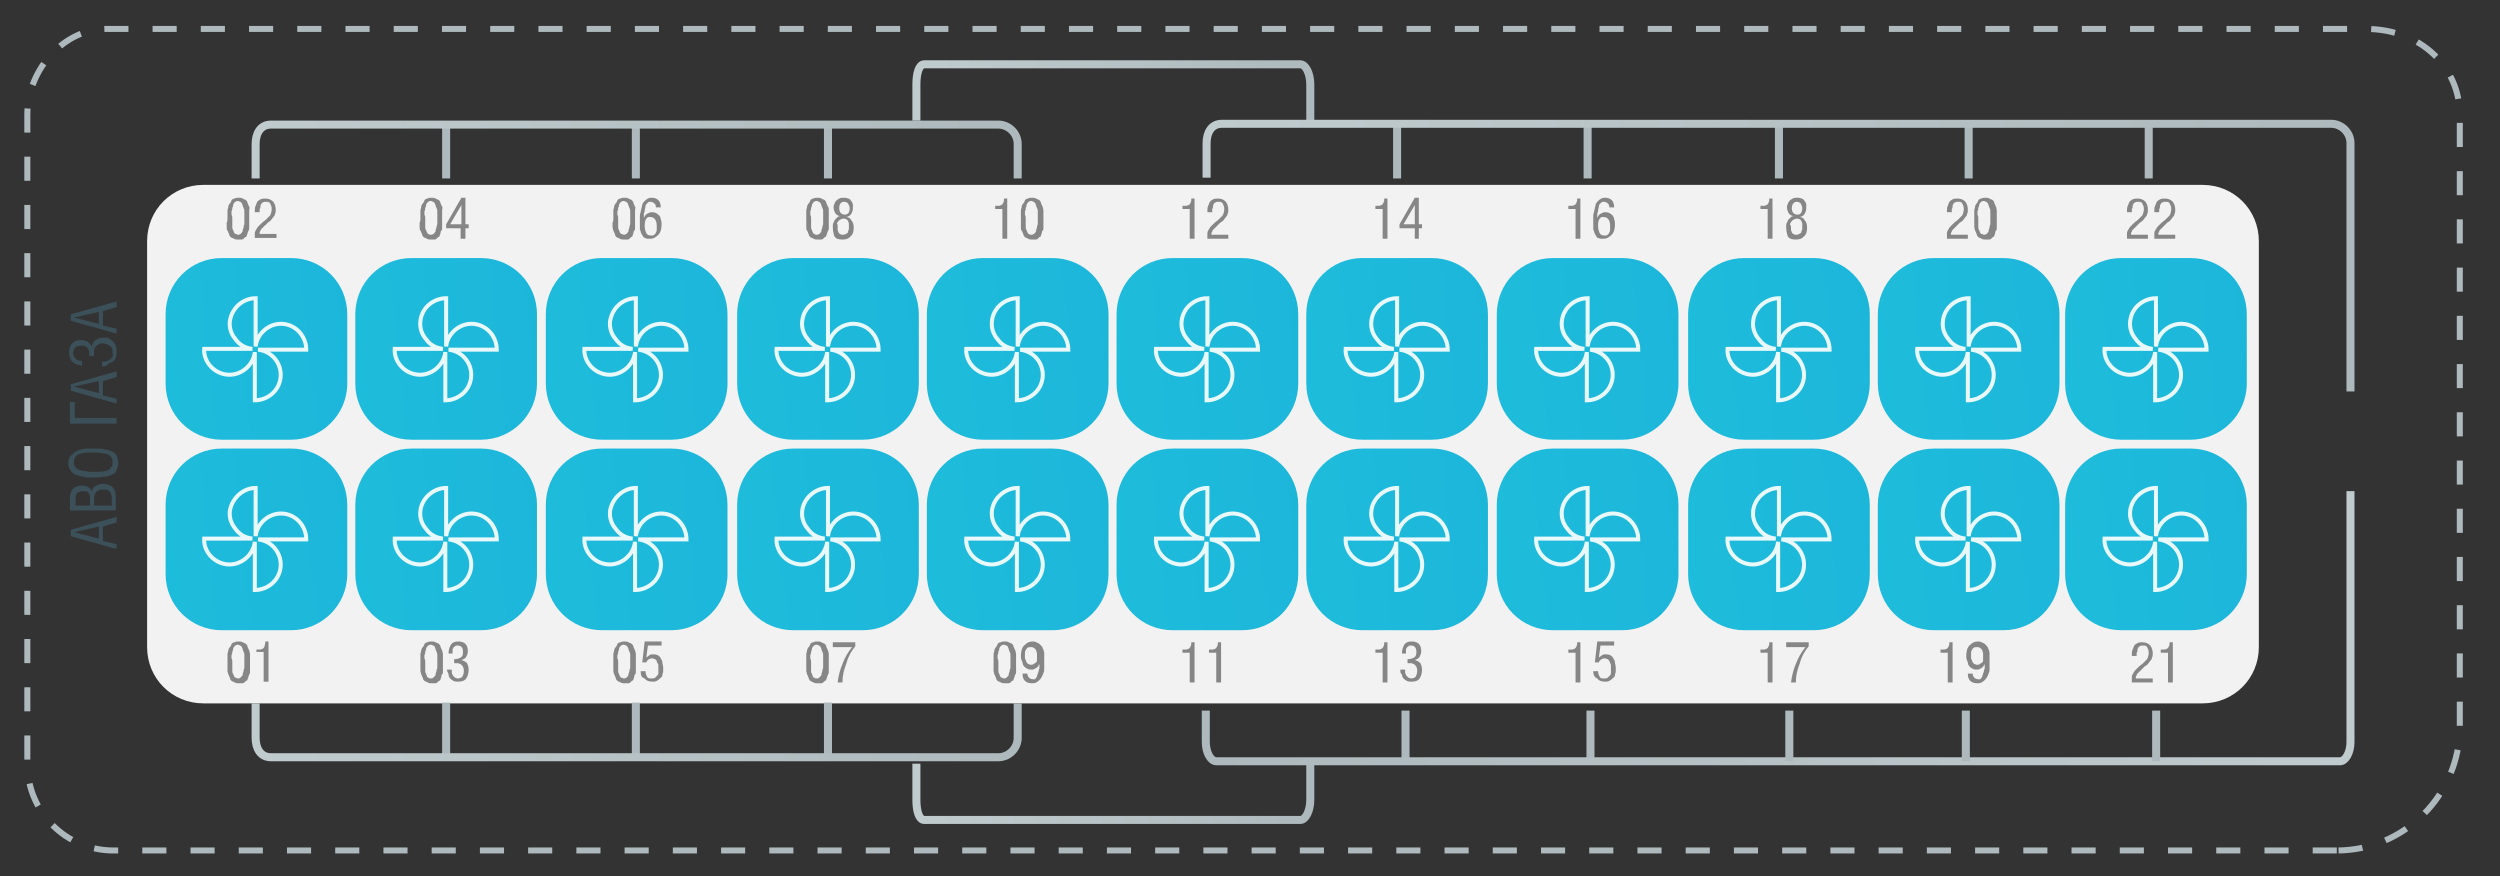 <svg width="311" height="109" viewBox="0 0 311 109" fill="none" xmlns="http://www.w3.org/2000/svg">
<rect x="0" y="0" width="311" height="109" fill="#333333" stroke="none"/>
<g clip-path="url(#clip0_1_2)">
<path d="M290.7 105.8H14.1C8.2 105.8 3.4 101 3.4 95V14.3C3.4 8.4 8.2 3.6 13.1 3.6H294.3C301.2 3.6 306 8.4 306 14.3V90.4C306 98.9 299.1 105.8 290.7 105.8Z" stroke="#ADB9BC" stroke-width="0.75" stroke-miterlimit="10" stroke-dasharray="3 3"/>
<path d="M274 87.5H25.3C21.4 87.5 18.3 84.4 18.3 80.5V30C18.3 26.1 21.4 23 25.3 23H274C277.9 23 281 26.1 281 30V80.5C281 84.4 277.9 87.5 274 87.5Z" fill="#F2F2F2"/>
<path d="M14.5 68.3L8.8 66.7V65.9L14.5 64.3V65L12.8 65.5V67.3L14.5 67.7V68.3ZM12.3 67V65.5L9.2 66.2L12.3 67Z" fill="#3B5059"/>
<path d="M14.5 63.5H8.7V62C8.7 61.5 8.8 61.1 9.1 60.8C9.4 60.5 9.7 60.4 10.2 60.4C10.5 60.4 10.8 60.5 11 60.6C11.2 60.7 11.4 61 11.4 61.2C11.4 60.9 11.6 60.7 11.8 60.5C12.1 60.3 12.4 60.2 12.8 60.2C13.3 60.2 13.7 60.3 14 60.6C14.3 60.9 14.4 61.3 14.4 61.8V63.5H14.5ZM11.2 62.8V62C11.2 61.7 11.1 61.4 11 61.3C10.9 61.1 10.6 61.1 10.3 61.1C10 61.1 9.8 61.2 9.6 61.3C9.5 61.5 9.4 61.7 9.4 62V62.9H11.2V62.8ZM13.9 62.8V61.9C13.9 61.6 13.8 61.3 13.6 61.1C13.4 60.9 13.2 60.9 12.8 60.9C12.1 60.9 11.7 61.3 11.7 62V62.9H13.9V62.8Z" fill="#3B5059"/>
<path d="M11.6 59.4C11.4 59.4 11.2 59.4 11 59.4C10.8 59.4 10.6 59.4 10.4 59.3C10.2 59.3 10 59.2 9.8 59.2C9.6 59.1 9.5 59.1 9.3 59C9.1 58.9 9 58.8 8.9 58.7C8.8 58.6 8.7 58.4 8.6 58.2C8.5 58 8.5 57.8 8.5 57.6C8.5 57.4 8.5 57.2 8.6 57.1C8.6 56.9 8.7 56.8 8.8 56.7C8.9 56.6 9 56.5 9.1 56.4C9.2 56.3 9.3 56.2 9.4 56.2C9.5 56.1 9.6 56.1 9.8 56C10 55.9 10.1 55.9 10.2 55.9C10.3 55.9 10.5 55.8 10.7 55.8C10.9 55.8 11 55.8 11.2 55.8C11.4 55.8 11.5 55.8 11.6 55.8C11.8 55.8 12.1 55.8 12.3 55.8C12.5 55.8 12.7 55.8 12.9 55.9C13.1 55.9 13.3 56 13.5 56C13.7 56.1 13.8 56.1 14 56.2C14.2 56.3 14.3 56.4 14.4 56.5C14.5 56.6 14.6 56.8 14.6 57C14.7 57.2 14.7 57.4 14.7 57.6C14.7 57.8 14.7 58 14.6 58.2C14.5 58.4 14.5 58.5 14.4 58.7C14.3 58.9 14.2 58.9 14 59C13.8 59.1 13.7 59.2 13.5 59.2C13.3 59.3 13.1 59.3 12.9 59.3C12.7 59.3 12.5 59.4 12.3 59.4C12.1 59.4 11.9 59.4 11.6 59.4ZM11.5 58.7C11.9 58.7 12.2 58.7 12.4 58.7C12.6 58.7 12.9 58.6 13.1 58.6C13.3 58.5 13.5 58.5 13.6 58.4C13.7 58.3 13.8 58.2 13.9 58C14 57.9 14 57.7 14 57.5C14 57.3 14 57.2 13.9 57C13.9 56.9 13.8 56.8 13.7 56.7C13.6 56.6 13.5 56.5 13.3 56.5C13.2 56.4 13 56.4 12.8 56.4C12.6 56.4 12.4 56.3 12.2 56.3C12 56.3 11.7 56.3 11.4 56.3C11.1 56.3 10.9 56.3 10.7 56.3C10.5 56.3 10.3 56.4 10.1 56.4C9.9 56.5 9.7 56.5 9.6 56.6C9.5 56.7 9.4 56.8 9.3 57C9.2 57.1 9.2 57.3 9.2 57.5C9.2 57.7 9.2 57.9 9.3 58C9.4 58.1 9.5 58.3 9.6 58.3C9.7 58.4 9.9 58.5 10.1 58.5C10.3 58.6 10.5 58.6 10.7 58.6C11 58.7 11.2 58.7 11.5 58.7Z" fill="#3B5059"/>
<path d="M14.5 52.7H8.7V50H9.3V52H14.5V52.7Z" fill="#3B5059"/>
<path d="M14.5 50.2L8.8 48.6V47.8L14.5 46.2V46.9L12.8 47.4V49.2L14.5 49.6V50.2ZM12.3 48.9V47.4L9.2 48.1L12.3 48.9Z" fill="#3B5059"/>
<path d="M12.7 45.6V45C12.9 45 13.1 45 13.3 44.9C13.5 44.9 13.6 44.8 13.7 44.7C13.8 44.6 13.9 44.5 14 44.4C14.1 44.3 14 44 14 43.8C14 43.6 14 43.4 13.9 43.3C13.8 43.2 13.7 43 13.6 43C13.5 42.9 13.4 42.9 13.2 42.8C13.1 42.8 12.9 42.7 12.8 42.7C12.5 42.7 12.3 42.8 12 43C11.8 43.2 11.7 43.4 11.7 43.8V44.3H11.1V43.9C11.1 43.6 11 43.4 10.8 43.2C10.6 43 10.4 43 10.1 43C9.8 43 9.5 43.1 9.4 43.2C9.2 43.4 9.1 43.6 9.1 43.9C9.1 44.2 9.2 44.4 9.4 44.6C9.6 44.8 9.8 44.9 10.2 44.9V45.5C9.7 45.4 9.3 45.3 9 45C8.7 44.7 8.6 44.3 8.6 43.8C8.6 43.4 8.7 43 9 42.7C9.3 42.4 9.6 42.3 10 42.3C10.4 42.3 10.7 42.4 10.9 42.5C11.1 42.7 11.3 42.9 11.4 43.1C11.5 42.8 11.6 42.5 11.9 42.3C12.2 42.1 12.5 42 12.9 42C13 42 13.2 42 13.3 42C13.4 42 13.6 42.1 13.7 42.2C13.9 42.3 14 42.4 14.1 42.5C14.2 42.6 14.3 42.8 14.4 43C14.5 43.2 14.5 43.5 14.5 43.7C14.5 44 14.5 44.3 14.4 44.5C14.3 44.7 14.2 44.9 14 45C13.8 45.1 13.6 45.2 13.4 45.3C13.3 45.5 13 45.6 12.7 45.6Z" fill="#3B5059"/>
<path d="M14.5 41.5L8.8 39.9V39.1L14.5 37.5V38.2L12.8 38.7V40.5L14.5 40.9V41.5ZM12.3 40.3V38.8L9.2 39.5L12.3 40.3Z" fill="#3B5059"/>
<path d="M103 22.2V15.4" stroke="url(#paint0_linear_1_2)" stroke-miterlimit="10"/>
<path d="M103 94.2V87.4" stroke="url(#paint1_linear_1_2)" stroke-miterlimit="10"/>
<path d="M79.1 22.2V15.4" stroke="url(#paint2_linear_1_2)" stroke-miterlimit="10"/>
<path d="M79.1 94.2V87.4" stroke="url(#paint3_linear_1_2)" stroke-miterlimit="10"/>
<path d="M55.5 22.2V15.4" stroke="url(#paint4_linear_1_2)" stroke-miterlimit="10"/>
<path d="M55.5 94.2V87.4" stroke="url(#paint5_linear_1_2)" stroke-miterlimit="10"/>
<path d="M126.6 87.5V91.8C126.6 93.1 125.5 94.2 124.2 94.2H33.7C32.4 94.2 31.8 93.1 31.8 91.8V87.5" stroke="url(#paint6_linear_1_2)" stroke-miterlimit="10"/>
<path d="M126.6 22.2V17.9C126.6 16.6 125.5 15.5 124.2 15.5H33.7C32.4 15.5 31.8 16.6 31.8 17.9V22.2" stroke="url(#paint7_linear_1_2)" stroke-miterlimit="10"/>
<path d="M163 15V10.508C163 9.149 162.431 8 161.759 8H114.982C114.31 8 114 9.149 114 10.508V15" stroke="url(#paint8_linear_1_2)" stroke-miterlimit="10"/>
<path d="M163 95V99.493C163 100.851 162.431 102 161.759 102H114.982C114.31 102 114 100.851 114 99.493V95" stroke="url(#paint9_linear_1_2)" stroke-miterlimit="10"/>
<path d="M221.3 22.2V15.4" stroke="url(#paint10_linear_1_2)" stroke-miterlimit="10"/>
<path d="M244.9 22.2V15.4" stroke="url(#paint11_linear_1_2)" stroke-miterlimit="10"/>
<path d="M267.3 22.2V15.4" stroke="url(#paint12_linear_1_2)" stroke-miterlimit="10"/>
<path d="M197.5 22.2V15.4" stroke="url(#paint13_linear_1_2)" stroke-miterlimit="10"/>
<path d="M173.8 22.2V15.4" stroke="url(#paint14_linear_1_2)" stroke-miterlimit="10"/>
<path d="M174.846 88.4V94.7" stroke="url(#paint15_linear_1_2)" stroke-miterlimit="10"/>
<path d="M197.856 88.4V94.7" stroke="url(#paint16_linear_1_2)" stroke-miterlimit="10"/>
<path d="M150 88.4V92.3C150 93.6 150.601 94.7 151.311 94.7H291.089C291.799 94.7 292.4 93.6 292.4 92.3V61.1" stroke="url(#paint17_linear_1_2)" stroke-miterlimit="10"/>
<path d="M222.593 88.4V94.7" stroke="url(#paint18_linear_1_2)" stroke-miterlimit="10"/>
<path d="M244.549 88.4V94.7" stroke="url(#paint19_linear_1_2)" stroke-miterlimit="10"/>
<path d="M268.226 88.4V94.7" stroke="url(#paint20_linear_1_2)" stroke-miterlimit="10"/>
<path d="M292.4 48.7V17.8C292.4 16.5 291.3 15.4 290 15.4H152C150.7 15.4 150.1 16.5 150.1 17.8V22.1" stroke="url(#paint21_linear_1_2)" stroke-miterlimit="10"/>
<path d="M36.2 78.4H27.6C23.7 78.4 20.6 75.3 20.6 71.4V62.8C20.6 58.9 23.7 55.8 27.6 55.8H36.2C40.1 55.8 43.2 58.9 43.2 62.8V71.4C43.2 75.3 40 78.4 36.2 78.4Z" fill="url(#paint22_linear_1_2)"/>
<path d="M59.8 78.4H51.2C47.3 78.4 44.2 75.3 44.2 71.4V62.8C44.2 58.9 47.3 55.8 51.2 55.8H59.8C63.7 55.8 66.8 58.9 66.8 62.8V71.4C66.8 75.3 63.7 78.4 59.8 78.4Z" fill="url(#paint23_linear_1_2)"/>
<path d="M83.5 78.4H74.9C71 78.4 67.9 75.3 67.9 71.4V62.8C67.9 58.9 71 55.8 74.9 55.8H83.5C87.4 55.8 90.5 58.9 90.5 62.8V71.4C90.5 75.3 87.3 78.4 83.5 78.4Z" fill="url(#paint24_linear_1_2)"/>
<path d="M107.3 78.4H98.7C94.8 78.4 91.7 75.3 91.7 71.4V62.8C91.7 58.9 94.8 55.8 98.7 55.8H107.3C111.2 55.8 114.3 58.9 114.3 62.8V71.4C114.3 75.3 111.2 78.4 107.3 78.4Z" fill="url(#paint25_linear_1_2)"/>
<path d="M130.9 78.4H122.3C118.4 78.4 115.3 75.3 115.3 71.4V62.8C115.3 58.9 118.4 55.8 122.3 55.8H130.9C134.8 55.8 137.9 58.9 137.9 62.8V71.4C137.9 75.3 134.8 78.4 130.9 78.4Z" fill="url(#paint26_linear_1_2)"/>
<path d="M154.5 78.4H145.9C142 78.4 138.9 75.3 138.9 71.4V62.8C138.9 58.9 142 55.8 145.9 55.8H154.5C158.4 55.8 161.5 58.9 161.5 62.8V71.4C161.5 75.3 158.4 78.4 154.5 78.4Z" fill="url(#paint27_linear_1_2)"/>
<path d="M178.1 78.4H169.5C165.6 78.4 162.5 75.3 162.5 71.4V62.8C162.5 58.9 165.6 55.8 169.5 55.8H178.1C182 55.8 185.1 58.9 185.1 62.8V71.4C185.1 75.3 182 78.4 178.1 78.4Z" fill="url(#paint28_linear_1_2)"/>
<path d="M201.8 78.4H193.2C189.3 78.4 186.2 75.3 186.2 71.4V62.8C186.2 58.9 189.3 55.8 193.2 55.8H201.8C205.7 55.8 208.8 58.9 208.8 62.8V71.4C208.8 75.3 205.6 78.4 201.8 78.4Z" fill="url(#paint29_linear_1_2)"/>
<path d="M225.6 78.4H217C213.1 78.4 210 75.3 210 71.4V62.8C210 58.9 213.1 55.8 217 55.8H225.6C229.5 55.8 232.6 58.9 232.6 62.8V71.4C232.6 75.3 229.5 78.4 225.6 78.4Z" fill="url(#paint30_linear_1_2)"/>
<path d="M249.2 78.4H240.6C236.7 78.4 233.6 75.3 233.6 71.4V62.8C233.6 58.9 236.7 55.8 240.6 55.8H249.2C253.1 55.8 256.2 58.9 256.2 62.8V71.4C256.2 75.3 253.1 78.4 249.2 78.4Z" fill="url(#paint31_linear_1_2)"/>
<path d="M272.5 78.4H263.9C260 78.4 256.9 75.3 256.9 71.4V62.8C256.9 58.9 260 55.8 263.9 55.8H272.5C276.4 55.8 279.5 58.9 279.5 62.8V71.4C279.5 75.3 276.3 78.4 272.5 78.4Z" fill="url(#paint32_linear_1_2)"/>
<path d="M36.2 54.7H27.6C23.7 54.7 20.6 51.6 20.6 47.7V39.1C20.6 35.2 23.7 32.1 27.6 32.1H36.2C40.1 32.1 43.2 35.2 43.2 39.1V47.7C43.2 51.6 40 54.7 36.2 54.7Z" fill="url(#paint33_linear_1_2)"/>
<path d="M59.8 54.7H51.2C47.3 54.7 44.2 51.6 44.2 47.7V39.1C44.2 35.2 47.3 32.1 51.2 32.1H59.8C63.7 32.1 66.8 35.2 66.8 39.1V47.7C66.8 51.6 63.7 54.7 59.8 54.7Z" fill="url(#paint34_linear_1_2)"/>
<path d="M83.5 54.7H74.9C71 54.7 67.9 51.6 67.9 47.7V39.1C67.9 35.2 71 32.1 74.9 32.1H83.5C87.4 32.1 90.5 35.2 90.5 39.1V47.7C90.5 51.6 87.3 54.7 83.5 54.7Z" fill="url(#paint35_linear_1_2)"/>
<path d="M107.3 54.7H98.7C94.8 54.7 91.7 51.6 91.7 47.7V39.1C91.7 35.2 94.8 32.1 98.7 32.1H107.3C111.2 32.1 114.3 35.2 114.3 39.1V47.7C114.3 51.6 111.2 54.7 107.3 54.7Z" fill="url(#paint36_linear_1_2)"/>
<path d="M130.9 54.7H122.3C118.4 54.7 115.3 51.6 115.3 47.7V39.1C115.3 35.2 118.4 32.1 122.3 32.1H130.9C134.8 32.1 137.9 35.2 137.9 39.1V47.7C137.9 51.6 134.8 54.7 130.9 54.7Z" fill="url(#paint37_linear_1_2)"/>
<path d="M154.5 54.7H145.9C142 54.7 138.9 51.6 138.9 47.7V39.1C138.9 35.2 142 32.1 145.9 32.1H154.5C158.4 32.1 161.5 35.2 161.5 39.1V47.7C161.5 51.6 158.4 54.7 154.5 54.7Z" fill="url(#paint38_linear_1_2)"/>
<path d="M178.1 54.7H169.5C165.6 54.7 162.5 51.6 162.5 47.7V39.1C162.5 35.2 165.6 32.1 169.5 32.1H178.1C182 32.1 185.1 35.2 185.1 39.1V47.7C185.1 51.6 182 54.7 178.1 54.7Z" fill="url(#paint39_linear_1_2)"/>
<path d="M201.8 54.7H193.2C189.3 54.7 186.2 51.6 186.2 47.7V39.1C186.2 35.2 189.3 32.1 193.2 32.1H201.8C205.7 32.1 208.8 35.2 208.8 39.1V47.7C208.8 51.6 205.6 54.7 201.8 54.7Z" fill="url(#paint40_linear_1_2)"/>
<path d="M225.6 54.7H217C213.1 54.7 210 51.6 210 47.7V39.1C210 35.2 213.1 32.1 217 32.1H225.6C229.5 32.1 232.6 35.2 232.6 39.1V47.7C232.6 51.6 229.5 54.7 225.6 54.7Z" fill="url(#paint41_linear_1_2)"/>
<path d="M249.2 54.7H240.6C236.7 54.7 233.6 51.6 233.6 47.7V39.1C233.6 35.2 236.7 32.1 240.6 32.1H249.2C253.1 32.1 256.2 35.2 256.2 39.1V47.7C256.2 51.6 253.1 54.7 249.2 54.7Z" fill="url(#paint42_linear_1_2)"/>
<path d="M272.5 54.7H263.9C260 54.7 256.9 51.6 256.9 47.7V39.1C256.9 35.2 260 32.1 263.9 32.1H272.5C276.4 32.1 279.5 35.2 279.5 39.1V47.7C279.5 51.6 276.3 54.7 272.5 54.7Z" fill="url(#paint43_linear_1_2)"/>
<path opacity="0.9" d="M31.8 60.7C31.8 62.7 31.8 64.7 31.8 66.7C32 65 33.6 63.7 35.3 63.9C37 64.1 38.1 65.6 38.1 67.1C36.1 67.1 34.1 67.1 32.1 67.1C33.9 67.3 35.1 68.9 34.9 70.6C34.7 72.3 33.2 73.4 31.7 73.4C31.7 71.4 31.7 69.4 31.7 67.4C31.5 69.1 29.9 70.4 28.2 70.2C26.5 70 25.3 68.5 25.4 67C27.4 67 29.4 67 31.4 67C30.5 66.9 29.8 66.5 29.3 65.8C28.7 65.1 28.5 64.3 28.6 63.5C28.9 61.9 30.3 60.7 31.8 60.7Z" stroke="white" stroke-width="0.5" stroke-miterlimit="10"/>
<path opacity="0.9" d="M55.5 60.7C55.5 62.7 55.5 64.7 55.5 66.7C55.7 65 57.3 63.7 59 63.9C60.7 64.1 61.8 65.6 61.8 67.1C59.8 67.1 57.8 67.1 55.8 67.1C57.6 67.3 58.8 68.9 58.6 70.6C58.4 72.3 56.9 73.4 55.4 73.4C55.4 71.4 55.4 69.4 55.4 67.4C55.2 69.1 53.6 70.4 51.9 70.2C50.2 70 49 68.5 49.1 67C51.1 67 53.1 67 55.1 67C54.2 66.9 53.5 66.5 53 65.8C52.4 65.1 52.2 64.3 52.3 63.5C52.5 61.9 54 60.7 55.5 60.7Z" stroke="white" stroke-width="0.5" stroke-miterlimit="10"/>
<path opacity="0.9" d="M79.1 60.7C79.1 62.7 79.1 64.7 79.1 66.7C79.3 65 80.9 63.7 82.6 63.9C84.3 64.1 85.4 65.6 85.4 67.1C83.4 67.1 81.4 67.1 79.4 67.1C81.2 67.3 82.4 68.9 82.2 70.6C82 72.3 80.5 73.4 79 73.4C79 71.4 79 69.4 79 67.4C78.8 69.1 77.2 70.4 75.5 70.2C73.8 70 72.6 68.5 72.7 67C74.7 67 76.7 67 78.7 67C77.8 66.9 77.1 66.5 76.6 65.8C76 65.1 75.8 64.3 75.9 63.5C76.2 61.9 77.6 60.7 79.1 60.7Z" stroke="white" stroke-width="0.5" stroke-miterlimit="10"/>
<path opacity="0.9" d="M103 60.7C103 62.7 103 64.7 103 66.7C103.2 65 104.8 63.7 106.5 63.9C108.2 64.1 109.3 65.6 109.3 67.1C107.3 67.1 105.3 67.1 103.3 67.1C105.1 67.3 106.3 68.9 106.1 70.6C105.9 72.3 104.4 73.4 102.9 73.4C102.9 71.4 102.9 69.4 102.9 67.4C102.7 69.1 101.1 70.4 99.4 70.2C97.7 70 96.5 68.5 96.6 67C98.6 67 100.6 67 102.6 67C101.7 66.9 101 66.5 100.5 65.8C99.9 65.1 99.7 64.3 99.8 63.5C100 61.9 101.5 60.7 103 60.7Z" stroke="white" stroke-width="0.5" stroke-miterlimit="10"/>
<path opacity="0.9" d="M126.6 60.7C126.6 62.7 126.6 64.7 126.6 66.7C126.8 65 128.4 63.7 130.1 63.9C131.8 64.1 132.9 65.6 132.9 67.1C130.9 67.1 128.9 67.1 126.9 67.1C128.7 67.3 129.9 68.9 129.7 70.6C129.5 72.3 128 73.4 126.5 73.4C126.5 71.4 126.5 69.4 126.5 67.4C126.3 69.1 124.7 70.4 123 70.2C121.3 70 120.1 68.5 120.2 67C122.2 67 124.2 67 126.2 67C125.3 66.9 124.6 66.5 124.1 65.8C123.5 65.1 123.3 64.3 123.4 63.5C123.6 61.9 125.1 60.7 126.6 60.7Z" stroke="white" stroke-width="0.5" stroke-miterlimit="10"/>
<path opacity="0.9" d="M150.2 60.7C150.2 62.7 150.2 64.7 150.2 66.7C150.4 65 152 63.7 153.7 63.9C155.4 64.1 156.5 65.6 156.5 67.1C154.5 67.1 152.5 67.1 150.5 67.1C152.3 67.3 153.5 68.9 153.3 70.6C153.1 72.3 151.6 73.4 150.1 73.4C150.1 71.4 150.1 69.4 150.1 67.4C149.9 69.1 148.3 70.4 146.6 70.2C144.9 70 143.7 68.5 143.8 67C145.8 67 147.8 67 149.8 67C148.9 66.9 148.2 66.5 147.7 65.8C147.1 65.1 146.9 64.3 147 63.5C147.2 61.9 148.7 60.7 150.2 60.7Z" stroke="white" stroke-width="0.5" stroke-miterlimit="10"/>
<path opacity="0.9" d="M173.8 60.7C173.8 62.7 173.8 64.7 173.8 66.7C174 65 175.6 63.7 177.3 63.9C179 64.1 180.1 65.6 180.1 67.1C178.1 67.1 176.1 67.1 174.1 67.1C175.9 67.3 177.1 68.9 176.9 70.6C176.7 72.3 175.2 73.4 173.7 73.4C173.7 71.4 173.7 69.4 173.7 67.4C173.5 69.1 171.9 70.4 170.2 70.2C168.5 70 167.3 68.5 167.4 67C169.4 67 171.4 67 173.4 67C172.5 66.9 171.8 66.5 171.3 65.8C170.7 65.1 170.5 64.3 170.6 63.5C170.8 61.9 172.3 60.7 173.8 60.7Z" stroke="white" stroke-width="0.5" stroke-miterlimit="10"/>
<path opacity="0.9" d="M197.5 60.7C197.5 62.7 197.5 64.7 197.5 66.7C197.7 65 199.3 63.7 201 63.9C202.7 64.1 203.8 65.6 203.8 67.1C201.8 67.1 199.8 67.1 197.8 67.1C199.6 67.3 200.8 68.9 200.6 70.6C200.4 72.3 198.9 73.4 197.4 73.4C197.4 71.4 197.4 69.4 197.4 67.4C197.2 69.1 195.6 70.4 193.9 70.2C192.2 70 191 68.5 191.1 67C193.1 67 195.1 67 197.1 67C196.2 66.9 195.5 66.5 195 65.8C194.4 65.1 194.2 64.3 194.3 63.5C194.5 61.9 196 60.7 197.5 60.7Z" stroke="white" stroke-width="0.5" stroke-miterlimit="10"/>
<path opacity="0.9" d="M221.3 60.7C221.3 62.7 221.3 64.7 221.3 66.7C221.5 65 223.1 63.7 224.8 63.9C226.5 64.1 227.6 65.6 227.6 67.1C225.6 67.1 223.6 67.1 221.6 67.1C223.4 67.3 224.6 68.9 224.4 70.6C224.2 72.3 222.7 73.4 221.2 73.4C221.2 71.4 221.2 69.4 221.2 67.4C221 69.1 219.4 70.4 217.7 70.2C216 70 214.8 68.5 214.9 67C216.9 67 218.9 67 220.9 67C220 66.9 219.3 66.5 218.8 65.8C218.2 65.1 218 64.3 218.1 63.5C218.3 61.9 219.8 60.7 221.3 60.7Z" stroke="white" stroke-width="0.5" stroke-miterlimit="10"/>
<path opacity="0.9" d="M244.9 60.7C244.9 62.7 244.9 64.7 244.9 66.7C245.1 65 246.7 63.7 248.4 63.9C250.1 64.1 251.2 65.6 251.2 67.1C249.2 67.1 247.2 67.1 245.2 67.1C247 67.3 248.2 68.9 248 70.6C247.8 72.3 246.3 73.4 244.8 73.4C244.8 71.4 244.8 69.4 244.8 67.4C244.6 69.1 243 70.4 241.3 70.2C239.6 70 238.4 68.5 238.5 67C240.5 67 242.5 67 244.5 67C243.6 66.9 242.9 66.5 242.4 65.8C241.8 65.1 241.6 64.3 241.7 63.5C241.9 61.9 243.4 60.7 244.9 60.7Z" stroke="white" stroke-width="0.5" stroke-miterlimit="10"/>
<path opacity="0.9" d="M268.2 60.7C268.2 62.7 268.2 64.7 268.2 66.7C268.4 65 270 63.7 271.7 63.9C273.4 64.1 274.5 65.6 274.5 67.1C272.5 67.1 270.5 67.1 268.5 67.1C270.3 67.3 271.5 68.9 271.3 70.6C271.1 72.3 269.6 73.4 268.1 73.4C268.1 71.4 268.1 69.4 268.1 67.4C267.9 69.1 266.3 70.4 264.6 70.2C262.9 70 261.7 68.5 261.8 67C263.8 67 265.8 67 267.8 67C266.9 66.9 266.2 66.5 265.7 65.8C265.1 65.1 264.9 64.3 265 63.5C265.2 61.9 266.7 60.7 268.2 60.7Z" stroke="white" stroke-width="0.5" stroke-miterlimit="10"/>
<path opacity="0.9" d="M31.8 37.1C31.8 39.1 31.8 41.1 31.8 43.1C32 41.4 33.6 40.1 35.3 40.3C37 40.5 38.1 42 38.1 43.5C36.1 43.5 34.1 43.5 32.1 43.5C33.9 43.7 35.1 45.3 34.9 47C34.7 48.7 33.2 49.8 31.7 49.8C31.7 47.8 31.7 45.8 31.7 43.8C31.5 45.5 29.9 46.8 28.2 46.6C26.5 46.4 25.3 44.9 25.4 43.4C27.4 43.4 29.4 43.4 31.4 43.4C30.5 43.3 29.8 42.9 29.3 42.2C28.7 41.5 28.5 40.7 28.6 39.9C28.9 38.2 30.3 37.1 31.8 37.1Z" stroke="white" stroke-width="0.5" stroke-miterlimit="10"/>
<path opacity="0.9" d="M55.5 37.1C55.5 39.1 55.5 41.1 55.5 43.1C55.7 41.4 57.3 40.1 59 40.3C60.7 40.5 61.8 42 61.8 43.5C59.8 43.5 57.8 43.5 55.8 43.5C57.6 43.7 58.8 45.3 58.6 47C58.4 48.7 56.9 49.8 55.4 49.8C55.4 47.8 55.4 45.8 55.4 43.8C55.2 45.5 53.6 46.8 51.9 46.6C50.2 46.4 49 44.9 49.1 43.4C51.1 43.4 53.1 43.4 55.1 43.4C54.2 43.3 53.5 42.9 53 42.2C52.4 41.5 52.2 40.7 52.3 39.9C52.5 38.2 54 37.1 55.5 37.1Z" stroke="white" stroke-width="0.5" stroke-miterlimit="10"/>
<path opacity="0.9" d="M79.1 37.1C79.1 39.1 79.1 41.1 79.1 43.1C79.3 41.4 80.9 40.1 82.6 40.3C84.3 40.5 85.4 42 85.4 43.5C83.4 43.5 81.4 43.5 79.4 43.5C81.2 43.7 82.4 45.3 82.2 47C82 48.7 80.5 49.8 79 49.8C79 47.8 79 45.8 79 43.8C78.8 45.5 77.2 46.8 75.5 46.6C73.8 46.4 72.6 44.9 72.7 43.4C74.7 43.4 76.7 43.4 78.7 43.4C77.8 43.3 77.1 42.9 76.6 42.2C76 41.5 75.8 40.7 75.9 39.9C76.2 38.2 77.6 37.1 79.1 37.1Z" stroke="white" stroke-width="0.5" stroke-miterlimit="10"/>
<path opacity="0.9" d="M103 37.1C103 39.1 103 41.1 103 43.1C103.2 41.4 104.8 40.1 106.5 40.3C108.2 40.5 109.3 42 109.3 43.5C107.3 43.5 105.3 43.5 103.3 43.5C105.1 43.7 106.3 45.3 106.1 47C105.9 48.7 104.4 49.8 102.9 49.8C102.9 47.8 102.9 45.8 102.9 43.8C102.7 45.5 101.1 46.8 99.4 46.6C97.7 46.4 96.5 44.9 96.6 43.4C98.6 43.4 100.6 43.4 102.6 43.4C101.7 43.3 101 42.9 100.5 42.2C99.9 41.5 99.7 40.7 99.8 39.9C100 38.2 101.5 37.1 103 37.1Z" stroke="white" stroke-width="0.5" stroke-miterlimit="10"/>
<path opacity="0.9" d="M126.6 37.1C126.6 39.1 126.6 41.1 126.6 43.1C126.8 41.4 128.4 40.1 130.1 40.3C131.8 40.5 132.9 42 132.9 43.5C130.9 43.5 128.9 43.5 126.9 43.5C128.7 43.7 129.9 45.3 129.7 47C129.5 48.7 128 49.8 126.5 49.8C126.5 47.8 126.5 45.8 126.5 43.8C126.3 45.5 124.7 46.8 123 46.6C121.3 46.4 120.1 44.9 120.2 43.4C122.2 43.4 124.2 43.4 126.2 43.4C125.3 43.3 124.6 42.9 124.1 42.2C123.5 41.5 123.3 40.7 123.4 39.9C123.6 38.2 125.1 37.1 126.6 37.1Z" stroke="white" stroke-width="0.5" stroke-miterlimit="10"/>
<path opacity="0.9" d="M150.2 37.1C150.2 39.1 150.2 41.1 150.2 43.1C150.4 41.4 152 40.1 153.7 40.3C155.4 40.5 156.5 42 156.5 43.5C154.5 43.5 152.5 43.5 150.5 43.5C152.3 43.7 153.5 45.3 153.3 47C153.1 48.7 151.6 49.8 150.1 49.8C150.1 47.8 150.1 45.8 150.1 43.8C149.9 45.5 148.3 46.8 146.6 46.6C144.9 46.4 143.7 44.9 143.8 43.4C145.8 43.4 147.8 43.4 149.8 43.4C148.9 43.3 148.2 42.9 147.7 42.2C147.1 41.5 146.9 40.7 147 39.9C147.2 38.2 148.7 37.1 150.2 37.1Z" stroke="white" stroke-width="0.5" stroke-miterlimit="10"/>
<path opacity="0.9" d="M173.8 37.1C173.8 39.1 173.8 41.1 173.8 43.1C174 41.4 175.6 40.1 177.3 40.3C179 40.5 180.1 42 180.1 43.5C178.1 43.5 176.1 43.5 174.1 43.5C175.9 43.7 177.1 45.3 176.9 47C176.7 48.7 175.2 49.8 173.7 49.8C173.7 47.8 173.7 45.8 173.7 43.8C173.5 45.5 171.9 46.8 170.2 46.6C168.5 46.4 167.3 44.9 167.4 43.4C169.4 43.4 171.4 43.4 173.4 43.4C172.5 43.3 171.8 42.9 171.3 42.2C170.7 41.5 170.5 40.7 170.6 39.9C170.8 38.2 172.3 37.1 173.8 37.1Z" stroke="white" stroke-width="0.5" stroke-miterlimit="10"/>
<path opacity="0.9" d="M197.5 37.1C197.5 39.1 197.5 41.1 197.5 43.1C197.7 41.4 199.3 40.1 201 40.3C202.7 40.5 203.8 42 203.8 43.5C201.8 43.5 199.8 43.5 197.8 43.5C199.6 43.7 200.8 45.3 200.6 47C200.4 48.7 198.9 49.8 197.4 49.8C197.4 47.8 197.4 45.8 197.4 43.8C197.2 45.5 195.6 46.8 193.9 46.6C192.2 46.4 191 44.9 191.1 43.4C193.1 43.4 195.1 43.4 197.1 43.4C196.2 43.3 195.5 42.9 195 42.2C194.4 41.5 194.2 40.7 194.3 39.9C194.5 38.2 196 37.1 197.5 37.1Z" stroke="white" stroke-width="0.5" stroke-miterlimit="10"/>
<path opacity="0.9" d="M221.3 37.1C221.3 39.1 221.3 41.1 221.3 43.1C221.5 41.4 223.1 40.1 224.8 40.3C226.5 40.5 227.6 42 227.6 43.5C225.6 43.5 223.6 43.5 221.6 43.5C223.4 43.7 224.6 45.3 224.4 47C224.2 48.7 222.7 49.8 221.2 49.8C221.2 47.8 221.2 45.8 221.2 43.8C221 45.5 219.4 46.8 217.7 46.6C216 46.4 214.8 44.9 214.9 43.4C216.9 43.4 218.9 43.4 220.9 43.4C220 43.3 219.3 42.9 218.8 42.2C218.2 41.5 218 40.7 218.1 39.9C218.3 38.2 219.8 37.1 221.3 37.1Z" stroke="white" stroke-width="0.5" stroke-miterlimit="10"/>
<path opacity="0.9" d="M244.9 37.1C244.9 39.1 244.9 41.1 244.9 43.1C245.1 41.4 246.7 40.1 248.4 40.3C250.1 40.5 251.2 42 251.2 43.5C249.2 43.5 247.2 43.5 245.2 43.5C247 43.7 248.2 45.3 248 47C247.8 48.7 246.3 49.8 244.8 49.8C244.8 47.8 244.8 45.8 244.8 43.8C244.6 45.5 243 46.8 241.3 46.6C239.6 46.4 238.4 44.9 238.5 43.4C240.5 43.4 242.5 43.4 244.5 43.4C243.6 43.3 242.9 42.9 242.4 42.2C241.8 41.5 241.6 40.7 241.7 39.9C241.9 38.2 243.4 37.1 244.9 37.1Z" stroke="white" stroke-width="0.5" stroke-miterlimit="10"/>
<path opacity="0.9" d="M268.2 37.1C268.2 39.1 268.2 41.1 268.2 43.1C268.4 41.4 270 40.1 271.7 40.3C273.4 40.5 274.5 42 274.5 43.5C272.5 43.5 270.5 43.5 268.5 43.5C270.3 43.7 271.5 45.3 271.3 47C271.1 48.7 269.6 49.8 268.1 49.8C268.1 47.8 268.1 45.8 268.1 43.8C267.9 45.5 266.3 46.8 264.6 46.6C262.9 46.4 261.7 44.9 261.8 43.4C263.8 43.4 265.8 43.4 267.8 43.4C266.9 43.3 266.2 42.9 265.7 42.2C265.1 41.5 264.9 40.7 265 39.9C265.2 38.2 266.7 37.1 268.2 37.1Z" stroke="white" stroke-width="0.5" stroke-miterlimit="10"/>
<path d="M28.3 27.2C28.3 27 28.3 26.9 28.3 26.7C28.3 26.6 28.3 26.4 28.3 26.2C28.3 26 28.4 25.9 28.4 25.7C28.4 25.6 28.5 25.4 28.6 25.3C28.7 25.2 28.8 25 28.8 24.9C28.9 24.8 29 24.7 29.2 24.7C29.3 24.6 29.5 24.6 29.7 24.6C29.9 24.6 30 24.6 30.2 24.7C30.3 24.8 30.5 24.8 30.6 24.9C30.7 25 30.8 25.1 30.8 25.3C30.9 25.4 30.9 25.6 31 25.7C31.1 25.8 31 26 31 26.2C31 26.4 31 26.5 31 26.7C31 26.8 31 27 31 27.2C31 27.3 31 27.5 31 27.6C31 27.7 31 27.8 31 28C31 28.1 31 28.3 31 28.4C31 28.5 31 28.6 30.9 28.7C30.9 28.8 30.8 28.9 30.8 29C30.8 29.1 30.7 29.2 30.7 29.3C30.7 29.4 30.6 29.5 30.5 29.5C30.4 29.6 30.4 29.6 30.3 29.7C30.2 29.8 30.1 29.8 30 29.8C29.9 29.8 29.8 29.8 29.6 29.8C29.4 29.8 29.3 29.8 29.1 29.7C29 29.6 28.8 29.6 28.7 29.5C28.6 29.4 28.5 29.3 28.5 29.1C28.4 29 28.4 28.8 28.3 28.7C28.2 28.6 28.2 28.4 28.2 28.2C28.2 28 28.2 27.8 28.2 27.7C28.3 27.5 28.3 27.4 28.3 27.2ZM28.9 27.2C28.9 27.4 28.9 27.6 28.9 27.7C28.9 27.8 28.9 28 28.9 28.2C28.9 28.4 28.9 28.5 29 28.6C29 28.7 29.1 28.8 29.1 28.9C29.2 29 29.2 29.1 29.3 29.1C29.4 29.1 29.5 29.2 29.6 29.2C29.7 29.2 29.8 29.2 29.9 29.1C30 29.1 30 29 30.1 28.9C30.2 28.8 30.2 28.7 30.2 28.6C30.2 28.5 30.3 28.4 30.3 28.3C30.3 28.2 30.3 28.1 30.4 27.9C30.4 27.8 30.4 27.6 30.4 27.5C30.4 27.4 30.4 27.2 30.4 27.1C30.4 27 30.4 26.8 30.4 26.7C30.4 26.6 30.4 26.4 30.4 26.3C30.4 26.2 30.4 26 30.3 25.9C30.3 25.8 30.2 25.7 30.2 25.6C30.2 25.5 30.1 25.4 30.1 25.3C30 25.2 30 25.2 29.9 25.1C29.8 25.1 29.7 25 29.6 25C29.5 25 29.4 25 29.3 25.1C29.2 25.1 29.2 25.2 29.1 25.3C29 25.4 29 25.5 29 25.6C29 25.7 28.9 25.8 28.9 25.9C28.9 26 28.9 26.1 28.8 26.3C28.8 26.4 28.8 26.6 28.8 26.7C28.9 26.9 28.9 27 28.9 27.2Z" fill="#868686"/>
<path d="M31.7 29.6C31.7 29.4 31.7 29.2 31.7 29C31.7 28.8 31.8 28.7 31.9 28.5C32 28.3 32.1 28.2 32.3 28C32.5 27.8 32.7 27.6 33 27.4C33.2 27.2 33.4 27 33.6 26.8C33.7 26.6 33.8 26.3 33.8 26C33.8 25.7 33.7 25.5 33.6 25.3C33.5 25.1 33.3 25.1 33 25.1C32.9 25.1 32.8 25.1 32.7 25.2C32.6 25.2 32.5 25.3 32.5 25.4C32.4 25.5 32.4 25.6 32.4 25.7C32.4 25.8 32.4 25.9 32.3 26C32.3 26.1 32.3 26.2 32.3 26.4H31.7V26.2C31.7 26 31.7 25.8 31.8 25.6C31.9 25.4 31.9 25.3 32 25.1C32.1 25 32.2 24.9 32.4 24.8C32.6 24.7 32.8 24.7 33 24.7C33.4 24.7 33.7 24.8 34 25.1C34.2 25.4 34.3 25.7 34.3 26.1C34.3 26.3 34.3 26.5 34.2 26.6C34.2 26.8 34.1 26.9 34 27C33.9 27.1 33.8 27.3 33.7 27.4C33.6 27.5 33.5 27.6 33.3 27.7C33.2 27.8 33.1 28 33 28C32.9 28.1 32.8 28.2 32.7 28.3C32.6 28.4 32.5 28.5 32.5 28.5C32.5 28.5 32.4 28.6 32.4 28.7C32.4 28.8 32.3 28.8 32.3 28.9C32.3 29 32.3 29 32.3 29.1H34.4V29.6H31.7V29.6Z" fill="#868686"/>
<path d="M52.3 27.2C52.3 27 52.3 26.9 52.3 26.7C52.3 26.6 52.3 26.4 52.3 26.2C52.3 26 52.4 25.9 52.4 25.7C52.4 25.6 52.5 25.4 52.6 25.3C52.7 25.2 52.8 25 52.8 24.9C52.9 24.8 53 24.7 53.2 24.7C53.3 24.6 53.5 24.6 53.7 24.6C53.9 24.6 54 24.6 54.2 24.7C54.3 24.8 54.5 24.8 54.6 24.9C54.7 25 54.8 25.1 54.8 25.3C54.9 25.4 54.9 25.6 55 25.7C55.1 25.8 55 26 55 26.2C55 26.4 55 26.5 55 26.7C55 26.8 55 27 55 27.2C55 27.3 55 27.5 55 27.6C55 27.7 55 27.8 55 28C55 28.1 55 28.3 55 28.4C55 28.5 55 28.6 54.9 28.7C54.8 28.8 54.8 28.9 54.8 29C54.8 29.1 54.7 29.2 54.7 29.3C54.7 29.4 54.6 29.5 54.5 29.5C54.4 29.6 54.4 29.6 54.3 29.7C54.2 29.8 54.1 29.8 54 29.8C53.9 29.8 53.8 29.8 53.6 29.8C53.4 29.8 53.3 29.8 53.1 29.7C53 29.6 52.8 29.6 52.7 29.5C52.6 29.4 52.5 29.3 52.5 29.1C52.4 29 52.4 28.8 52.3 28.7C52.2 28.6 52.2 28.4 52.2 28.2C52.2 28 52.2 27.8 52.2 27.7C52.3 27.5 52.3 27.4 52.3 27.2ZM52.9 27.2C52.9 27.4 52.9 27.6 52.9 27.7C52.9 27.8 52.9 28 52.9 28.2C52.9 28.4 52.9 28.5 53 28.6C53 28.7 53.1 28.8 53.1 28.9C53.2 29 53.2 29.1 53.3 29.1C53.4 29.2 53.5 29.2 53.6 29.2C53.7 29.2 53.8 29.2 53.9 29.1C54 29.1 54 29 54.1 28.9C54.2 28.8 54.2 28.7 54.2 28.6C54.2 28.5 54.3 28.4 54.3 28.3C54.3 28.2 54.3 28.1 54.4 27.9C54.4 27.8 54.4 27.6 54.4 27.5C54.4 27.4 54.4 27.2 54.4 27.1C54.4 27 54.4 26.8 54.4 26.7C54.4 26.6 54.4 26.4 54.4 26.3C54.4 26.2 54.4 26 54.3 25.9C54.3 25.8 54.2 25.7 54.2 25.6C54.2 25.5 54.1 25.4 54.1 25.3C54 25.2 54 25.2 53.9 25.1C53.8 25.1 53.7 25 53.6 25C53.5 25 53.4 25 53.3 25.1C53.2 25.1 53.2 25.2 53.1 25.3C53 25.4 53 25.5 53 25.6C53 25.7 52.9 25.8 52.9 25.9C52.9 26 52.9 26.1 52.8 26.3C52.8 26.4 52.8 26.6 52.8 26.7C52.9 26.9 52.9 27 52.9 27.2Z" fill="#868686"/>
<path d="M55.5 28.4V27.9L57.4 24.6H57.9V27.9H58.3V28.4H57.9V29.7H57.3V28.4H55.5ZM56 27.9H57.4V25.5L56 27.9Z" fill="#868686"/>
<path d="M76.3 27.2C76.3 27 76.3 26.9 76.3 26.7C76.3 26.6 76.3 26.4 76.3 26.2C76.3 26 76.4 25.9 76.4 25.7C76.4 25.6 76.5 25.4 76.6 25.3C76.7 25.2 76.8 25 76.8 24.9C76.9 24.8 77 24.7 77.2 24.7C77.3 24.6 77.5 24.6 77.7 24.6C77.9 24.6 78 24.6 78.2 24.7C78.3 24.8 78.5 24.8 78.6 24.9C78.7 25 78.8 25.1 78.8 25.3C78.9 25.4 78.9 25.6 79 25.7C79.1 25.8 79 26 79 26.2C79 26.4 79 26.5 79 26.7C79 26.8 79 27 79 27.2C79 27.3 79 27.5 79 27.6C79 27.7 79 27.8 79 28C79 28.1 79 28.3 79 28.4C79 28.5 79 28.6 78.9 28.7C78.8 28.8 78.8 28.9 78.8 29C78.8 29.1 78.7 29.2 78.7 29.3C78.7 29.4 78.6 29.5 78.5 29.5C78.4 29.6 78.4 29.6 78.3 29.7C78.2 29.8 78.1 29.8 78 29.8C77.9 29.8 77.8 29.8 77.6 29.8C77.4 29.8 77.3 29.8 77.1 29.7C77 29.6 76.8 29.6 76.7 29.5C76.6 29.4 76.5 29.3 76.5 29.1C76.4 29 76.4 28.8 76.3 28.7C76.3 28.6 76.2 28.4 76.2 28.2C76.2 28 76.2 27.8 76.2 27.7C76.3 27.5 76.3 27.4 76.3 27.2ZM76.9 27.2C76.9 27.4 76.9 27.6 76.9 27.7C76.9 27.8 76.9 28 76.9 28.2C76.9 28.4 76.9 28.5 77 28.6C77 28.7 77.1 28.8 77.1 28.9C77.2 29 77.2 29.1 77.3 29.1C77.4 29.1 77.5 29.2 77.6 29.2C77.7 29.2 77.8 29.2 77.9 29.1C78 29.1 78 29 78.1 28.9C78.2 28.8 78.2 28.7 78.2 28.6C78.2 28.5 78.3 28.4 78.3 28.3C78.3 28.2 78.3 28.1 78.4 27.9C78.4 27.8 78.4 27.6 78.4 27.5C78.4 27.4 78.4 27.2 78.4 27.1C78.4 27 78.4 26.8 78.4 26.7C78.4 26.6 78.4 26.4 78.4 26.3C78.4 26.2 78.4 26 78.3 25.9C78.3 25.8 78.2 25.7 78.2 25.6C78.2 25.5 78.1 25.4 78.1 25.3C78 25.2 78 25.2 77.9 25.1C77.8 25.1 77.7 25 77.6 25C77.5 25 77.4 25 77.3 25.1C77.2 25.1 77.2 25.2 77.1 25.3C77 25.4 77 25.5 77 25.6C77 25.7 76.9 25.8 76.9 25.9C76.9 26 76.9 26.1 76.8 26.3C76.8 26.4 76.8 26.6 76.8 26.7C76.9 26.9 76.9 27 76.9 27.2Z" fill="#868686"/>
<path d="M79.6 27.4C79.6 27.2 79.6 27 79.6 26.9C79.6 26.8 79.6 26.6 79.7 26.4C79.7 26.2 79.8 26 79.8 25.9C79.8 25.8 79.9 25.6 79.9 25.4C80 25.2 80.1 25.1 80.2 25C80.3 24.9 80.4 24.8 80.6 24.7C80.8 24.6 80.9 24.6 81.1 24.6C81.4 24.6 81.7 24.7 81.9 24.9C82.1 25.1 82.2 25.4 82.2 25.8H81.6C81.6 25.5 81.5 25.4 81.4 25.3C81.3 25.2 81.1 25.1 80.9 25.1C80.8 25.1 80.7 25.1 80.6 25.2C80.5 25.3 80.5 25.3 80.4 25.4C80.3 25.5 80.3 25.6 80.3 25.7C80.3 25.8 80.2 26 80.2 26.2C80.2 26.4 80.1 26.5 80.1 26.6C80.1 26.6 80.1 26.7 80.1 26.8C80.1 26.9 80.1 27 80.1 27.1C80.2 26.9 80.3 26.7 80.5 26.6C80.7 26.5 80.9 26.4 81 26.4C81.2 26.4 81.4 26.4 81.6 26.5C81.8 26.6 81.9 26.7 82 26.8C82.1 26.9 82.2 27.1 82.2 27.3C82.3 27.5 82.3 27.7 82.3 27.9C82.3 28.4 82.2 28.9 81.9 29.2C81.6 29.5 81.3 29.7 80.9 29.7C80.8 29.7 80.6 29.7 80.5 29.7C80.4 29.7 80.3 29.6 80.2 29.6C80.1 29.5 80 29.5 80 29.4C79.9 29.3 79.9 29.2 79.8 29.1C79.8 29 79.7 28.9 79.7 28.8C79.7 28.7 79.6 28.6 79.6 28.5C79.6 28.4 79.6 28.3 79.6 28.1C79.6 28 79.6 27.8 79.6 27.7C79.6 27.7 79.6 27.5 79.6 27.4ZM80.2 28C80.2 28.5 80.3 28.8 80.4 29C80.5 29.2 80.7 29.3 81 29.3C81.2 29.3 81.3 29.3 81.4 29.2C81.5 29.1 81.6 29 81.6 28.9C81.7 28.8 81.7 28.6 81.7 28.5C81.7 28.4 81.7 28.2 81.7 28.1C81.7 27.4 81.4 27 80.9 27C80.5 26.9 80.2 27.3 80.2 28Z" fill="#868686"/>
<path d="M100.3 27.2C100.3 27 100.3 26.9 100.3 26.7C100.3 26.6 100.3 26.4 100.3 26.2C100.3 26 100.4 25.9 100.4 25.7C100.4 25.6 100.5 25.4 100.6 25.3C100.7 25.2 100.8 25 100.8 24.9C100.9 24.8 101 24.7 101.2 24.7C101.3 24.6 101.5 24.6 101.7 24.6C101.9 24.6 102 24.6 102.2 24.7C102.3 24.8 102.5 24.8 102.6 24.9C102.7 25 102.8 25.1 102.8 25.3C102.9 25.4 102.9 25.6 103 25.7C103.1 25.8 103.1 26 103.1 26.2C103.1 26.4 103.1 26.5 103.1 26.7C103.1 26.8 103.1 27 103.1 27.2C103.1 27.3 103.1 27.5 103.1 27.6C103.1 27.7 103.1 27.8 103.1 28C103.1 28.1 103.1 28.3 103.1 28.4C103.1 28.5 103.1 28.6 103 28.7C103 28.8 102.9 28.9 102.9 29C102.9 29.1 102.8 29.2 102.8 29.3C102.8 29.4 102.7 29.5 102.6 29.5C102.5 29.6 102.5 29.6 102.4 29.7C102.3 29.8 102.2 29.8 102.1 29.8C102 29.8 101.9 29.8 101.7 29.8C101.5 29.8 101.4 29.8 101.2 29.7C101.1 29.6 100.9 29.6 100.8 29.5C100.7 29.4 100.6 29.3 100.6 29.1C100.5 29 100.5 28.8 100.4 28.7C100.3 28.6 100.3 28.4 100.3 28.2C100.3 28 100.3 27.8 100.3 27.7C100.3 27.5 100.3 27.4 100.3 27.2ZM100.9 27.2C100.9 27.4 100.9 27.6 100.9 27.7C100.9 27.8 100.9 28 100.9 28.2C100.9 28.4 100.9 28.5 101 28.6C101 28.7 101.1 28.8 101.1 28.9C101.2 29 101.2 29.1 101.3 29.1C101.4 29.2 101.5 29.2 101.6 29.2C101.7 29.2 101.8 29.2 101.9 29.1C102 29.1 102 29 102.1 28.9C102.2 28.8 102.2 28.7 102.2 28.6C102.2 28.5 102.3 28.4 102.3 28.3C102.3 28.2 102.3 28.1 102.4 27.9C102.4 27.8 102.4 27.6 102.4 27.5C102.4 27.4 102.4 27.2 102.4 27.1C102.4 27 102.4 26.8 102.4 26.7C102.4 26.6 102.4 26.4 102.4 26.3C102.4 26.2 102.4 26 102.3 25.9C102.3 25.8 102.2 25.7 102.2 25.6C102.2 25.5 102.1 25.4 102.1 25.3C102 25.2 102 25.2 101.9 25.1C101.8 25.1 101.7 25 101.6 25C101.5 25 101.4 25 101.3 25.1C101.2 25.1 101.2 25.2 101.1 25.3C101 25.4 101 25.5 101 25.6C101 25.7 100.9 25.8 100.9 25.9C100.9 26 100.9 26.1 100.8 26.3C100.8 26.4 100.8 26.6 100.8 26.7C100.9 26.9 100.9 27 100.9 27.2Z" fill="#868686"/>
<path d="M103.6 28.2C103.6 28 103.6 27.8 103.7 27.7C103.8 27.5 103.8 27.4 103.9 27.3C104 27.2 104.1 27.1 104.2 27C104.3 26.9 104.4 26.9 104.5 26.9C104.2 26.8 104 26.7 103.9 26.5C103.8 26.3 103.7 26.1 103.7 25.8C103.7 25.7 103.7 25.5 103.8 25.4C103.8 25.3 103.9 25.1 104 25C104.1 24.9 104.2 24.8 104.4 24.7C104.6 24.6 104.7 24.6 105 24.6C105.2 24.6 105.3 24.6 105.5 24.7C105.6 24.7 105.8 24.8 105.8 24.9C105.9 25 106 25.1 106 25.2C106.1 25.3 106.1 25.4 106.1 25.5C106.1 25.6 106.1 25.7 106.1 25.9C106.1 26.2 106 26.4 105.9 26.6C105.8 26.8 105.6 26.9 105.3 27C105.6 27 105.8 27.2 105.9 27.4C106.1 27.6 106.2 27.9 106.2 28.3C106.2 28.8 106.1 29.2 105.8 29.4C105.6 29.7 105.2 29.8 104.8 29.8C104.3 29.8 104 29.7 103.8 29.4C103.7 29.1 103.6 28.7 103.6 28.2ZM104.2 28.2C104.2 28.4 104.2 28.5 104.2 28.6C104.2 28.7 104.3 28.8 104.3 28.9C104.4 29 104.4 29.1 104.5 29.1C104.6 29.2 104.7 29.2 104.9 29.2C105 29.2 105.1 29.2 105.2 29.1C105.3 29.1 105.4 29 105.4 29C105.5 28.9 105.5 28.9 105.5 28.8C105.5 28.7 105.6 28.6 105.6 28.5C105.6 28.4 105.6 28.3 105.6 28.2C105.6 28.1 105.6 27.9 105.6 27.8C105.6 27.7 105.5 27.6 105.5 27.5C105.4 27.4 105.4 27.3 105.3 27.3C105.2 27.2 105.1 27.2 104.9 27.2C104.7 27.2 104.6 27.3 104.4 27.4C104.3 27.5 104.2 27.6 104.1 27.8C104.2 27.9 104.2 28 104.2 28.2ZM104.4 25.9C104.4 26.2 104.5 26.4 104.6 26.5C104.7 26.6 104.9 26.7 105.1 26.7C105.5 26.7 105.7 26.4 105.7 25.9C105.7 25.7 105.6 25.5 105.5 25.3C105.4 25.2 105.2 25.1 105 25.1C104.6 25.1 104.4 25.4 104.4 25.9Z" fill="#868686"/>
<path d="M123.8 26V25.6C124 25.6 124.2 25.6 124.3 25.6C124.4 25.6 124.5 25.5 124.6 25.5C124.7 25.4 124.8 25.3 124.8 25.2C124.9 25.1 124.9 24.9 124.9 24.7H125.3V29.7H124.7V26H123.8Z" fill="#868686"/>
<path d="M127 27.2C127 27 127 26.9 127 26.7C127 26.6 127 26.4 127 26.2C127 26 127.1 25.9 127.1 25.7C127.1 25.6 127.2 25.4 127.3 25.3C127.4 25.2 127.5 25 127.5 24.9C127.6 24.8 127.7 24.7 127.9 24.7C128 24.6 128.2 24.6 128.4 24.6C128.6 24.6 128.7 24.6 128.9 24.7C129 24.8 129.2 24.8 129.3 24.9C129.4 25 129.5 25.1 129.5 25.3C129.6 25.4 129.6 25.6 129.7 25.7C129.7 25.8 129.8 26 129.8 26.2C129.8 26.4 129.8 26.5 129.8 26.7C129.8 26.8 129.8 27 129.8 27.2C129.8 27.3 129.8 27.5 129.8 27.6C129.8 27.7 129.8 27.8 129.8 28C129.8 28.1 129.8 28.3 129.8 28.4C129.8 28.5 129.8 28.6 129.7 28.7C129.6 28.8 129.6 28.9 129.6 29C129.6 29.1 129.5 29.2 129.5 29.3C129.5 29.4 129.4 29.5 129.3 29.5C129.2 29.6 129.2 29.6 129.1 29.7C129 29.8 128.9 29.8 128.8 29.8C128.7 29.8 128.6 29.8 128.4 29.8C128.2 29.8 128.1 29.8 127.9 29.7C127.8 29.6 127.6 29.6 127.5 29.5C127.4 29.4 127.3 29.3 127.3 29.1C127.2 29 127.2 28.8 127.1 28.7C127 28.6 127 28.4 127 28.2C127 28 127 27.8 127 27.7C127 27.5 127 27.4 127 27.2ZM127.6 27.2C127.6 27.4 127.6 27.6 127.6 27.7C127.6 27.8 127.6 28 127.6 28.2C127.6 28.4 127.6 28.5 127.7 28.6C127.7 28.7 127.8 28.8 127.8 28.9C127.9 29 127.9 29.1 128 29.1C128.1 29.2 128.2 29.2 128.3 29.2C128.4 29.2 128.5 29.2 128.6 29.1C128.7 29.1 128.7 29 128.8 28.9C128.9 28.8 128.9 28.7 128.9 28.6C128.9 28.5 129 28.4 129 28.3C129 28.2 129 28.1 129.1 27.9C129.1 27.8 129.1 27.6 129.1 27.5C129.1 27.4 129.1 27.2 129.1 27.1C129.1 27 129.1 26.8 129.1 26.7C129.1 26.6 129.1 26.4 129.1 26.3C129.1 26.2 129.1 26 129 25.9C129 25.8 128.9 25.7 128.9 25.6C128.9 25.5 128.8 25.4 128.8 25.3C128.7 25.2 128.7 25.2 128.6 25.1C128.5 25.1 128.4 25 128.3 25C128.2 25 128.1 25 128 25.1C127.9 25.1 127.9 25.2 127.8 25.3C127.7 25.4 127.7 25.5 127.7 25.6C127.7 25.7 127.6 25.8 127.6 25.9C127.6 26 127.6 26.1 127.5 26.3C127.5 26.4 127.5 26.6 127.5 26.7C127.6 26.9 127.6 27 127.6 27.2Z" fill="#868686"/>
<path d="M28.3 82.4C28.3 82.2 28.3 82.1 28.3 81.9C28.3 81.8 28.3 81.6 28.3 81.4C28.3 81.2 28.4 81.1 28.4 80.9C28.4 80.8 28.5 80.6 28.6 80.5C28.7 80.4 28.8 80.2 28.8 80.1C28.9 80 29 79.9 29.2 79.9C29.3 79.8 29.5 79.8 29.7 79.8C29.9 79.8 30 79.8 30.2 79.9C30.3 80 30.5 80 30.6 80.1C30.7 80.2 30.8 80.3 30.8 80.5C30.9 80.6 30.9 80.8 31 80.9C31 81 31.1 81.2 31.1 81.4C31.1 81.6 31.1 81.7 31.1 81.9C31.1 82 31.1 82.2 31.1 82.4C31.1 82.5 31.1 82.7 31.1 82.8C31.1 82.9 31.1 83 31.1 83.2C31.1 83.3 31.1 83.5 31.1 83.6C31.1 83.7 31.1 83.8 31 83.9C31 84 30.9 84.1 30.9 84.2C30.9 84.3 30.8 84.4 30.8 84.5C30.8 84.6 30.7 84.7 30.6 84.7C30.5 84.8 30.5 84.8 30.4 84.9C30.3 85 30.2 85 30.1 85C30 85 29.9 85 29.7 85C29.5 85 29.4 85 29.2 84.9C29.1 84.8 28.9 84.8 28.8 84.7C28.7 84.6 28.6 84.5 28.6 84.3C28.5 84.2 28.5 84 28.4 83.9C28.4 83.8 28.3 83.6 28.3 83.4C28.3 83.2 28.3 83 28.3 82.9C28.3 82.7 28.3 82.5 28.3 82.4ZM28.9 82.4C28.9 82.6 28.9 82.8 28.9 82.9C28.9 83 28.9 83.2 28.9 83.4C28.9 83.6 28.9 83.7 29 83.8C29 83.9 29.1 84 29.1 84.1C29.2 84.2 29.2 84.3 29.3 84.3C29.4 84.3 29.5 84.4 29.6 84.4C29.7 84.4 29.8 84.4 29.9 84.3C30 84.2 30 84.2 30.1 84.1C30.2 84 30.2 83.9 30.2 83.8C30.2 83.7 30.3 83.6 30.3 83.5C30.3 83.4 30.3 83.3 30.4 83.1C30.4 83 30.4 82.8 30.4 82.7C30.4 82.6 30.4 82.4 30.4 82.3C30.4 82.2 30.4 82 30.4 81.9C30.4 81.8 30.4 81.6 30.4 81.5C30.4 81.4 30.4 81.2 30.3 81.1C30.3 81 30.2 80.9 30.2 80.8C30.2 80.7 30.1 80.6 30.1 80.5C30 80.4 30 80.4 29.9 80.3C29.8 80.3 29.7 80.2 29.6 80.2C29.5 80.2 29.4 80.2 29.3 80.3C29.2 80.3 29.2 80.4 29.1 80.5C29 80.6 29 80.7 29 80.8C29 80.9 28.9 81 28.9 81.1C28.9 81.2 28.9 81.3 28.8 81.5C28.8 81.6 28.8 81.8 28.8 81.9C28.9 82.1 28.9 82.2 28.9 82.4Z" fill="#868686"/>
<path d="M31.9 81.2V80.8C32.1 80.8 32.3 80.8 32.4 80.8C32.5 80.8 32.6 80.7 32.7 80.7C32.8 80.6 32.9 80.5 32.9 80.4C33 80.1 33 80 33 79.8H33.4V84.8H32.8V81.1H31.9V81.2Z" fill="#868686"/>
<path d="M52.3 82.4C52.3 82.2 52.3 82.1 52.3 81.9C52.3 81.8 52.3 81.6 52.3 81.4C52.3 81.2 52.4 81.1 52.4 80.9C52.4 80.8 52.5 80.6 52.6 80.5C52.7 80.4 52.8 80.2 52.8 80.1C52.9 80 53 79.9 53.2 79.9C53.3 79.8 53.5 79.8 53.7 79.8C53.9 79.8 54 79.8 54.2 79.9C54.3 80 54.5 80 54.6 80.1C54.7 80.2 54.8 80.3 54.8 80.5C54.9 80.6 54.9 80.8 55 80.9C55 81 55.1 81.2 55.1 81.4C55.1 81.6 55.1 81.7 55.1 81.9C55.1 82 55.1 82.2 55.1 82.4C55.1 82.5 55.1 82.7 55.1 82.8C55.1 82.9 55.1 83 55.1 83.2C55.1 83.3 55.1 83.5 55.1 83.6C55.1 83.7 55.1 83.8 55 83.9C54.9 84 54.9 84.1 54.9 84.2C54.9 84.3 54.8 84.4 54.8 84.5C54.8 84.6 54.7 84.7 54.6 84.7C54.5 84.8 54.5 84.8 54.4 84.9C54.3 85 54.2 85 54.1 85C54 85 53.9 85 53.7 85C53.5 85 53.4 85 53.2 84.9C53.1 84.8 52.9 84.8 52.8 84.7C52.7 84.6 52.6 84.5 52.6 84.3C52.5 84.2 52.5 84 52.4 83.9C52.4 83.8 52.3 83.6 52.3 83.4C52.3 83.2 52.3 83 52.3 82.9C52.3 82.8 52.3 82.5 52.3 82.4ZM52.9 82.4C52.9 82.6 52.9 82.8 52.9 82.9C52.9 83 52.9 83.2 52.9 83.4C52.9 83.6 52.9 83.7 53 83.8C53 83.9 53.1 84 53.1 84.1C53.1 84.2 53.2 84.3 53.3 84.3C53.4 84.4 53.5 84.4 53.6 84.4C53.7 84.4 53.8 84.4 53.9 84.3C54 84.2 54 84.2 54.1 84.1C54.2 84 54.2 83.9 54.2 83.8C54.2 83.7 54.3 83.6 54.3 83.5C54.3 83.4 54.3 83.3 54.4 83.1C54.4 83 54.4 82.8 54.4 82.7C54.4 82.6 54.4 82.4 54.4 82.3C54.4 82.2 54.4 82 54.4 81.9C54.4 81.8 54.4 81.6 54.4 81.5C54.4 81.4 54.4 81.2 54.3 81.1C54.3 81 54.2 80.9 54.2 80.8C54.2 80.7 54.1 80.6 54.1 80.5C54.1 80.4 54 80.4 53.9 80.3C53.8 80.3 53.7 80.2 53.6 80.2C53.5 80.2 53.4 80.2 53.3 80.3C53.2 80.3 53.2 80.4 53.1 80.5C53 80.6 53 80.7 53 80.8C53 80.9 52.9 81 52.9 81.1C52.9 81.2 52.9 81.3 52.8 81.5C52.8 81.6 52.8 81.8 52.8 81.9C52.9 82.1 52.9 82.2 52.9 82.4Z" fill="#868686"/>
<path d="M55.6 83.3H56.2C56.2 83.4 56.2 83.5 56.2 83.6C56.2 83.7 56.2 83.8 56.3 83.9C56.3 84 56.4 84.1 56.4 84.1C56.5 84.2 56.5 84.2 56.6 84.3C56.7 84.3 56.8 84.4 56.9 84.4C57.2 84.4 57.4 84.3 57.5 84.2C57.6 84 57.7 83.8 57.7 83.5C57.7 83.3 57.7 83.1 57.6 83C57.6 82.9 57.5 82.8 57.4 82.7C57.3 82.6 57.2 82.6 57 82.5C56.9 82.5 56.7 82.5 56.5 82.5V82C56.9 82 57.1 81.9 57.3 81.8C57.5 81.7 57.6 81.5 57.6 81.1C57.6 80.6 57.4 80.3 56.9 80.3C56.8 80.3 56.7 80.3 56.6 80.4C56.5 80.5 56.4 80.5 56.4 80.6C56.3 80.7 56.3 80.8 56.3 80.9C56.3 81 56.3 81.1 56.3 81.3H55.8C55.8 80.9 55.9 80.5 56.1 80.2C56.3 79.9 56.6 79.8 57 79.8C57.4 79.8 57.7 79.9 57.9 80.1C58.1 80.3 58.2 80.6 58.2 81C58.2 81.3 58.1 81.5 58 81.7C57.9 81.9 57.7 82 57.4 82.1C57.7 82.2 57.9 82.3 58.1 82.5C58.2 82.7 58.3 83 58.3 83.3C58.3 83.7 58.2 84.1 58 84.4C57.8 84.7 57.4 84.8 57 84.8C56.8 84.8 56.6 84.8 56.4 84.7C56.2 84.6 56.1 84.5 56 84.4C55.9 84.3 55.8 84.1 55.8 83.9C55.8 83.7 55.6 83.6 55.6 83.3Z" fill="#868686"/>
<path d="M76.3 82.4C76.3 82.2 76.3 82.1 76.3 81.9C76.3 81.8 76.3 81.6 76.3 81.4C76.3 81.2 76.4 81.1 76.4 80.9C76.4 80.8 76.5 80.6 76.6 80.5C76.7 80.4 76.8 80.2 76.8 80.1C76.9 80 77 79.9 77.2 79.9C77.3 79.8 77.5 79.8 77.7 79.8C77.9 79.8 78 79.8 78.2 79.9C78.3 80 78.5 80 78.6 80.1C78.7 80.2 78.8 80.3 78.8 80.5C78.9 80.6 78.9 80.8 79 80.9C79 81 79.1 81.2 79.1 81.4C79.1 81.6 79.1 81.7 79.1 81.9C79.1 82 79.1 82.2 79.1 82.4C79.1 82.5 79.1 82.7 79.1 82.8C79.1 82.9 79.1 83 79.1 83.2C79.1 83.3 79.1 83.5 79.1 83.6C79.1 83.7 79.1 83.8 79 83.9C78.9 84 78.9 84.1 78.9 84.2C78.9 84.3 78.8 84.4 78.8 84.5C78.8 84.6 78.7 84.7 78.6 84.7C78.5 84.8 78.5 84.8 78.4 84.9C78.3 85 78.2 85 78.1 85C78 85 77.9 85 77.7 85C77.5 85 77.4 85 77.2 84.9C77.1 84.8 76.9 84.8 76.8 84.7C76.7 84.6 76.6 84.5 76.6 84.3C76.5 84.2 76.5 84 76.4 83.9C76.4 83.8 76.3 83.6 76.3 83.4C76.3 83.2 76.3 83 76.3 82.9C76.3 82.8 76.3 82.5 76.3 82.4ZM76.9 82.4C76.9 82.6 76.9 82.8 76.9 82.9C76.9 83 76.9 83.2 76.9 83.4C76.9 83.6 76.9 83.7 77 83.8C77 83.9 77.1 84 77.1 84.1C77.2 84.2 77.2 84.3 77.3 84.3C77.4 84.3 77.5 84.4 77.6 84.4C77.7 84.4 77.8 84.4 77.9 84.3C78 84.3 78 84.2 78.1 84.1C78.2 84 78.2 83.9 78.2 83.8C78.2 83.7 78.3 83.6 78.3 83.5C78.3 83.4 78.3 83.3 78.4 83.1C78.4 83 78.4 82.8 78.4 82.7C78.4 82.6 78.4 82.4 78.4 82.3C78.4 82.2 78.4 82 78.4 81.9C78.4 81.8 78.4 81.6 78.4 81.5C78.4 81.4 78.4 81.2 78.3 81.1C78.3 81 78.2 80.9 78.2 80.8C78.2 80.7 78.1 80.6 78.1 80.5C78 80.4 78 80.4 77.9 80.3C77.8 80.3 77.7 80.2 77.6 80.2C77.5 80.2 77.4 80.2 77.3 80.3C77.2 80.3 77.2 80.4 77.1 80.5C77 80.6 77 80.7 77 80.8C77 80.9 76.9 81 76.9 81.1C76.9 81.2 76.9 81.3 76.8 81.5C76.8 81.6 76.8 81.8 76.8 81.9C76.9 82.1 76.9 82.2 76.9 82.4Z" fill="#868686"/>
<path d="M79.7 83.5H80.3C80.3 83.8 80.4 84 80.5 84.2C80.6 84.4 80.8 84.4 81.1 84.4C81.2 84.4 81.4 84.4 81.5 84.3C81.6 84.2 81.7 84.1 81.8 84C81.9 83.9 81.9 83.8 81.9 83.6C81.9 83.5 81.9 83.3 81.9 83.1C81.9 83 81.9 82.9 81.9 82.8C81.9 82.7 81.9 82.6 81.8 82.5C81.7 82.4 81.7 82.3 81.7 82.2C81.6 82.1 81.6 82.1 81.5 82C81.4 82 81.3 81.9 81.1 81.9C80.8 81.9 80.5 82.1 80.4 82.4H79.9L80.2 79.8H82.3V80.3H80.6L80.4 81.8C80.5 81.7 80.7 81.6 80.8 81.5C80.9 81.4 81.1 81.4 81.2 81.4C81.4 81.4 81.6 81.4 81.8 81.5C82 81.6 82.1 81.7 82.2 81.9C82.3 82.1 82.4 82.2 82.4 82.4C82.4 82.6 82.5 82.8 82.5 83C82.5 83.2 82.5 83.4 82.5 83.5C82.5 83.7 82.4 83.8 82.4 84C82.4 84.2 82.2 84.3 82.1 84.4C82 84.5 81.9 84.6 81.7 84.7C81.5 84.8 81.4 84.8 81.2 84.8C80.8 84.8 80.4 84.7 80.2 84.4C79.8 84.3 79.7 84 79.7 83.5Z" fill="#868686"/>
<path d="M100.3 82.4C100.3 82.2 100.3 82.1 100.3 81.9C100.3 81.8 100.3 81.6 100.3 81.4C100.3 81.2 100.4 81.1 100.4 80.9C100.4 80.8 100.5 80.6 100.6 80.5C100.7 80.4 100.8 80.2 100.8 80.1C100.9 80 101 79.9 101.2 79.9C101.3 79.8 101.5 79.8 101.7 79.8C101.9 79.8 102 79.8 102.2 79.9C102.3 80 102.5 80 102.6 80.1C102.7 80.2 102.8 80.3 102.8 80.5C102.9 80.6 102.9 80.8 103 80.9C103 81 103.1 81.2 103.1 81.4C103.1 81.6 103.1 81.7 103.1 81.9C103.1 82 103.1 82.2 103.1 82.4C103.1 82.5 103.1 82.7 103.1 82.8C103.1 82.9 103.1 83 103.1 83.2C103.1 83.3 103.1 83.5 103.1 83.6C103.1 83.7 103.1 83.8 103 83.9C103 84 102.9 84.1 102.9 84.2C102.9 84.3 102.8 84.4 102.8 84.5C102.8 84.6 102.7 84.7 102.6 84.7C102.5 84.8 102.5 84.8 102.4 84.9C102.3 85 102.2 85 102.1 85C102 85 101.9 85 101.7 85C101.5 85 101.4 85 101.2 84.9C101.1 84.8 100.9 84.8 100.8 84.7C100.7 84.6 100.6 84.5 100.6 84.3C100.5 84.2 100.5 84 100.4 83.9C100.4 83.8 100.3 83.6 100.3 83.4C100.3 83.2 100.3 83 100.3 82.9C100.3 82.8 100.3 82.5 100.3 82.4ZM100.9 82.4C100.9 82.6 100.9 82.8 100.9 82.9C100.9 83 100.9 83.2 100.9 83.4C100.9 83.6 100.9 83.7 101 83.8C101 83.9 101.1 84 101.1 84.1C101.1 84.2 101.2 84.3 101.3 84.3C101.4 84.4 101.5 84.4 101.6 84.4C101.7 84.4 101.8 84.4 101.9 84.3C102 84.2 102 84.2 102.1 84.1C102.2 84 102.2 83.9 102.2 83.8C102.2 83.7 102.3 83.6 102.3 83.5C102.3 83.4 102.3 83.3 102.4 83.1C102.4 83 102.4 82.8 102.4 82.7C102.4 82.6 102.4 82.4 102.4 82.3C102.4 82.2 102.4 82 102.4 81.9C102.4 81.8 102.4 81.6 102.4 81.5C102.4 81.4 102.4 81.2 102.3 81.1C102.3 81 102.2 80.9 102.2 80.8C102.2 80.7 102.1 80.6 102.1 80.5C102 80.4 102 80.4 101.9 80.3C101.8 80.3 101.7 80.2 101.6 80.2C101.5 80.2 101.4 80.2 101.3 80.3C101.2 80.3 101.2 80.4 101.1 80.5C101 80.6 101 80.7 101 80.8C101 80.9 100.9 81 100.9 81.1C100.9 81.2 100.9 81.3 100.8 81.5C100.8 81.6 100.8 81.8 100.8 81.9C100.9 82.1 100.9 82.2 100.9 82.4Z" fill="#868686"/>
<path d="M103.6 80.4V79.9H106.4V80.4C105.9 81 105.5 81.7 105.3 82.5C105 83.3 104.8 84 104.8 84.9H104.2C104.3 84.1 104.5 83.3 104.8 82.6C105.1 81.8 105.5 81.1 106 80.5H103.6V80.4Z" fill="#868686"/>
<path d="M123.6 82.4C123.6 82.2 123.6 82.1 123.6 81.9C123.6 81.8 123.6 81.6 123.6 81.4C123.6 81.2 123.7 81.1 123.7 80.9C123.7 80.8 123.8 80.6 123.9 80.5C124 80.4 124.1 80.2 124.1 80.1C124.2 80 124.3 79.9 124.5 79.9C124.6 79.8 124.8 79.8 125 79.8C125.2 79.8 125.3 79.8 125.5 79.9C125.6 80 125.8 80 125.9 80.1C126 80.2 126.1 80.3 126.1 80.5C126.2 80.6 126.2 80.8 126.3 80.9C126.3 81 126.4 81.2 126.4 81.4C126.4 81.6 126.4 81.7 126.4 81.9C126.4 82 126.4 82.2 126.4 82.4C126.4 82.5 126.4 82.7 126.4 82.8C126.4 82.9 126.4 83 126.4 83.2C126.4 83.3 126.4 83.5 126.4 83.6C126.4 83.7 126.4 83.8 126.3 83.9C126.3 84 126.2 84.1 126.2 84.2C126.2 84.3 126.1 84.4 126.1 84.5C126.1 84.6 126 84.7 125.9 84.7C125.8 84.8 125.8 84.8 125.7 84.9C125.6 85 125.5 85 125.4 85C125.3 85 125.2 85 125 85C124.8 85 124.7 85 124.5 84.9C124.4 84.8 124.2 84.8 124.1 84.7C124 84.6 123.9 84.5 123.9 84.3C123.8 84.2 123.8 84 123.7 83.9C123.7 83.8 123.6 83.6 123.6 83.4C123.6 83.2 123.6 83 123.6 82.9C123.6 82.7 123.6 82.5 123.6 82.4ZM124.2 82.4C124.2 82.6 124.2 82.8 124.2 82.9C124.2 83 124.2 83.2 124.2 83.4C124.2 83.6 124.2 83.7 124.3 83.8C124.3 83.9 124.4 84 124.4 84.1C124.5 84.2 124.5 84.3 124.6 84.3C124.7 84.3 124.8 84.4 124.9 84.4C125 84.4 125.1 84.4 125.2 84.3C125.3 84.2 125.3 84.2 125.4 84.1C125.5 84 125.5 83.9 125.5 83.8C125.5 83.7 125.6 83.6 125.6 83.5C125.6 83.4 125.6 83.3 125.7 83.1C125.7 83 125.7 82.8 125.7 82.7C125.7 82.6 125.7 82.4 125.7 82.3C125.7 82.2 125.7 82 125.7 81.9C125.7 81.8 125.7 81.6 125.7 81.5C125.7 81.4 125.7 81.2 125.6 81.1C125.6 81 125.5 80.9 125.5 80.8C125.5 80.7 125.4 80.6 125.4 80.5C125.4 80.4 125.3 80.4 125.2 80.3C125.1 80.3 125 80.2 124.9 80.2C124.8 80.2 124.7 80.2 124.6 80.3C124.5 80.3 124.5 80.4 124.4 80.5C124.3 80.6 124.3 80.7 124.3 80.8C124.3 80.9 124.2 81 124.2 81.1C124.2 81.2 124.2 81.3 124.1 81.5C124.1 81.6 124.1 81.8 124.1 81.9C124.2 82.1 124.2 82.2 124.2 82.4Z" fill="#868686"/>
<path d="M127 81.6C127 81.1 127.1 80.6 127.4 80.3C127.7 80 128 79.8 128.4 79.8C128.6 79.8 128.8 79.8 128.9 79.9C129.1 80 129.2 80 129.3 80.1C129.4 80.2 129.5 80.3 129.6 80.4C129.7 80.5 129.7 80.7 129.8 80.8C129.8 80.9 129.9 81.1 129.9 81.2C129.9 81.4 129.9 81.5 129.9 81.7C129.9 81.8 129.9 82 129.9 82.2C129.9 82.4 129.9 82.6 129.9 82.7C129.9 82.8 129.9 83 129.9 83.2C129.9 83.4 129.9 83.6 129.8 83.7C129.8 83.8 129.7 84 129.6 84.2C129.5 84.4 129.4 84.5 129.3 84.6C129.2 84.7 129.1 84.8 128.9 84.9C128.7 85 128.6 85 128.4 85C128 85 127.7 84.9 127.5 84.7C127.3 84.5 127.2 84.2 127.2 83.8H127.8C127.8 84 127.9 84.2 128 84.3C128.1 84.4 128.3 84.5 128.5 84.5C128.6 84.5 128.7 84.5 128.7 84.5C128.8 84.5 128.8 84.4 128.9 84.3C129 84.2 129 84.2 129 84.1C129 84 129.1 83.9 129.1 83.8C129.1 83.7 129.2 83.6 129.2 83.5C129.2 83.4 129.2 83.3 129.3 83.2C129.3 83.1 129.3 83 129.3 82.9C129.3 82.8 129.3 82.7 129.3 82.6C129.2 82.8 129.1 83 128.9 83.1C128.7 83.2 128.6 83.3 128.4 83.3C128.2 83.3 128 83.3 127.8 83.2C127.6 83.1 127.5 83 127.4 82.9C127.3 82.8 127.2 82.6 127.2 82.4C127 82 127 81.8 127 81.6ZM127.5 81.5C127.5 81.6 127.5 81.7 127.5 81.8C127.5 81.9 127.5 82 127.6 82.1C127.6 82.2 127.7 82.3 127.7 82.4C127.8 82.5 127.8 82.5 127.9 82.6C128 82.6 128.1 82.7 128.2 82.7C128.3 82.7 128.5 82.7 128.6 82.6C128.7 82.5 128.8 82.5 128.9 82.4C129 82.3 129 82.2 129 82.1C129 82 129 81.9 129 81.7C129 81.6 129 81.4 129 81.3C129 81.2 128.9 81 128.9 80.9C128.8 80.8 128.8 80.7 128.6 80.6C128.5 80.5 128.4 80.5 128.2 80.5C128.1 80.5 127.9 80.5 127.8 80.6C127.7 80.7 127.6 80.8 127.6 80.9C127.5 81 127.5 81.1 127.5 81.3C127.5 81.2 127.5 81.3 127.5 81.5Z" fill="#868686"/>
<path d="M147.1 26V25.6C147.3 25.6 147.5 25.6 147.6 25.6C147.7 25.6 147.8 25.5 147.9 25.5C148 25.4 148.1 25.3 148.1 25.2C148.2 25.1 148.2 24.9 148.2 24.7H148.6V29.7H148V26H147.1Z" fill="#868686"/>
<path d="M150.2 29.6C150.2 29.4 150.2 29.2 150.2 29C150.2 28.8 150.3 28.7 150.4 28.5C150.5 28.3 150.6 28.2 150.8 28C151 27.8 151.2 27.6 151.5 27.4C151.7 27.2 151.9 27 152.1 26.8C152.2 26.6 152.3 26.3 152.3 26C152.3 25.7 152.2 25.5 152.1 25.3C152 25.1 151.8 25.1 151.5 25.1C151.4 25.1 151.3 25.1 151.2 25.2C151.1 25.2 151 25.3 151 25.4C150.9 25.5 150.9 25.6 150.9 25.7C150.9 25.8 150.9 25.9 150.8 26C150.8 26.1 150.8 26.2 150.8 26.4H150.2V26.2C150.2 26 150.2 25.8 150.3 25.6C150.4 25.4 150.4 25.3 150.5 25.1C150.6 25 150.7 24.9 150.9 24.8C151.1 24.7 151.3 24.7 151.5 24.7C151.9 24.7 152.2 24.8 152.5 25.1C152.7 25.4 152.8 25.7 152.8 26.1C152.8 26.3 152.8 26.5 152.7 26.6C152.7 26.8 152.6 26.9 152.5 27C152.4 27.1 152.3 27.3 152.2 27.4C152.1 27.5 152 27.6 151.8 27.7C151.6 27.9 151.5 28 151.4 28.1C151.3 28.2 151.2 28.3 151.1 28.4C151 28.5 150.9 28.6 150.9 28.6C150.9 28.6 150.8 28.7 150.8 28.8C150.8 28.9 150.7 28.9 150.7 29C150.7 29.1 150.7 29.1 150.7 29.2H152.8V29.7H150.2V29.6Z" fill="#868686"/>
<path d="M171.1 26V25.6C171.3 25.6 171.5 25.6 171.6 25.6C171.7 25.6 171.8 25.5 171.9 25.5C172 25.4 172.1 25.3 172.1 25.2C172.2 25.1 172.2 24.9 172.2 24.7H172.6V29.7H172V26H171.1Z" fill="#868686"/>
<path d="M174.1 28.4V27.9L176 24.6H176.5V27.9H176.9V28.4H176.5V29.7H176V28.4H174.1ZM174.6 27.9H176V25.5L174.6 27.9Z" fill="#868686"/>
<path d="M195.1 26V25.6C195.3 25.6 195.5 25.6 195.6 25.6C195.7 25.6 195.8 25.5 195.9 25.5C196 25.4 196.1 25.3 196.1 25.2C196.2 25.1 196.2 24.9 196.2 24.7H196.6V29.7H196V26H195.1Z" fill="#868686"/>
<path d="M198.2 27.4C198.2 27.2 198.2 27 198.2 26.9C198.2 26.8 198.2 26.6 198.3 26.4C198.3 26.2 198.4 26 198.4 25.9C198.4 25.8 198.5 25.6 198.5 25.4C198.6 25.2 198.7 25.1 198.8 25C198.9 24.9 199 24.8 199.2 24.7C199.4 24.6 199.5 24.6 199.7 24.6C200 24.6 200.3 24.7 200.5 24.9C200.7 25.1 200.8 25.4 200.8 25.8H200.2C200.2 25.5 200.1 25.4 200 25.3C199.9 25.2 199.7 25.1 199.5 25.1C199.4 25.1 199.3 25.1 199.2 25.2C199.1 25.3 199.1 25.3 199 25.4C198.9 25.5 198.9 25.6 198.9 25.7C198.9 25.8 198.8 26 198.8 26.2C198.8 26.4 198.7 26.5 198.7 26.6C198.7 26.6 198.7 26.7 198.7 26.8C198.7 26.9 198.7 27 198.7 27.1C198.8 26.9 198.9 26.7 199.1 26.6C199.3 26.5 199.5 26.4 199.6 26.4C199.8 26.4 200 26.4 200.2 26.5C200.4 26.6 200.5 26.7 200.6 26.8C200.7 26.9 200.8 27.1 200.8 27.3C200.9 27.5 200.9 27.7 200.9 27.9C200.9 28.4 200.8 28.9 200.5 29.2C200.2 29.5 199.9 29.7 199.5 29.7C199.4 29.7 199.2 29.7 199.1 29.7C199 29.7 198.9 29.6 198.8 29.6C198.7 29.6 198.6 29.5 198.6 29.4C198.5 29.3 198.5 29.2 198.4 29.1C198.4 29 198.3 28.9 198.3 28.8C198.3 28.7 198.2 28.6 198.2 28.5C198.2 28.4 198.2 28.3 198.2 28.1C198.2 28 198.2 27.8 198.2 27.7C198.2 27.7 198.2 27.5 198.2 27.4ZM198.8 28C198.8 28.5 198.9 28.8 199 29C199.1 29.2 199.3 29.3 199.6 29.3C199.8 29.3 199.9 29.3 200 29.2C200.1 29.1 200.2 29 200.2 28.9C200.3 28.8 200.3 28.6 200.3 28.5C200.3 28.4 200.3 28.2 200.3 28.1C200.3 27.4 200 27 199.5 27C199.1 26.9 198.8 27.3 198.8 28Z" fill="#868686"/>
<path d="M219 26V25.6C219.2 25.6 219.4 25.6 219.5 25.6C219.6 25.6 219.7 25.5 219.8 25.5C219.9 25.4 220 25.3 220 25.2C220.1 25.1 220.1 24.9 220.1 24.7H220.5V29.7H219.9V26H219Z" fill="#868686"/>
<path d="M222.2 28.2C222.2 28 222.2 27.8 222.3 27.7C222.4 27.5 222.4 27.4 222.5 27.3C222.6 27.2 222.7 27.1 222.8 27C222.9 26.9 223 26.9 223.1 26.9C222.8 26.8 222.6 26.7 222.5 26.5C222.4 26.3 222.3 26.1 222.3 25.8C222.3 25.7 222.3 25.5 222.4 25.4C222.4 25.3 222.5 25.1 222.6 25C222.7 24.9 222.8 24.8 223 24.7C223.2 24.6 223.3 24.6 223.6 24.6C223.8 24.6 223.9 24.6 224.1 24.7C224.2 24.7 224.4 24.8 224.4 24.9C224.5 25 224.6 25.1 224.6 25.2C224.7 25.3 224.7 25.4 224.7 25.5C224.7 25.6 224.7 25.7 224.7 25.9C224.7 26.2 224.6 26.4 224.5 26.6C224.4 26.8 224.2 26.9 223.9 27C224.2 27 224.4 27.2 224.5 27.4C224.7 27.6 224.8 27.9 224.8 28.3C224.8 28.8 224.7 29.2 224.4 29.4C224.2 29.7 223.8 29.8 223.4 29.8C222.9 29.8 222.6 29.7 222.4 29.4C222.3 29.1 222.2 28.7 222.2 28.2ZM222.8 28.2C222.8 28.4 222.8 28.5 222.8 28.6C222.8 28.7 222.9 28.8 222.9 28.9C223 29 223 29.1 223.1 29.1C223.2 29.2 223.3 29.2 223.5 29.2C223.6 29.2 223.7 29.2 223.8 29.1C223.9 29.1 224 29 224 29C224.1 28.9 224.1 28.9 224.1 28.8C224.1 28.7 224.2 28.6 224.2 28.5C224.2 28.4 224.2 28.3 224.2 28.2C224.2 28.1 224.2 27.9 224.2 27.8C224.2 27.7 224.1 27.6 224.1 27.5C224 27.4 224 27.3 223.9 27.3C223.8 27.2 223.7 27.2 223.5 27.2C223.3 27.2 223.2 27.3 223 27.4C222.9 27.5 222.8 27.6 222.7 27.8C222.6 28 222.8 28 222.8 28.2ZM222.9 25.9C222.9 26.2 223 26.4 223.1 26.5C223.2 26.6 223.4 26.7 223.6 26.7C224 26.7 224.2 26.4 224.2 25.9C224.2 25.7 224.1 25.5 224 25.3C223.9 25.2 223.7 25.1 223.5 25.1C223.2 25.1 222.9 25.4 222.9 25.9Z" fill="#868686"/>
<path d="M242.2 29.6C242.2 29.4 242.2 29.2 242.2 29C242.2 28.8 242.3 28.7 242.4 28.5C242.5 28.3 242.6 28.2 242.8 28C243 27.8 243.2 27.6 243.5 27.4C243.7 27.2 243.9 27 244.1 26.8C244.2 26.6 244.3 26.3 244.3 26C244.3 25.7 244.2 25.5 244.1 25.3C244 25.1 243.8 25.1 243.5 25.1C243.4 25.1 243.3 25.1 243.2 25.2C243.1 25.2 243 25.3 243 25.4C242.9 25.5 242.9 25.6 242.9 25.7C242.9 25.8 242.9 25.9 242.8 26C242.8 26.1 242.8 26.2 242.8 26.4H242.2V26.2C242.2 26 242.2 25.8 242.3 25.6C242.4 25.4 242.4 25.3 242.5 25.1C242.6 25 242.7 24.9 242.9 24.8C243.1 24.7 243.3 24.7 243.5 24.7C243.9 24.7 244.2 24.8 244.5 25.1C244.7 25.4 244.8 25.7 244.8 26.1C244.8 26.3 244.8 26.5 244.7 26.6C244.7 26.8 244.6 26.9 244.5 27C244.4 27.1 244.3 27.3 244.2 27.4C244.1 27.5 244 27.6 243.8 27.7C243.6 27.9 243.5 28 243.4 28.1C243.3 28.2 243.2 28.3 243.1 28.4C243 28.5 242.9 28.6 242.9 28.6C242.9 28.6 242.8 28.7 242.8 28.8C242.8 28.9 242.7 28.9 242.7 29C242.7 29.1 242.7 29.1 242.7 29.2H244.8V29.7H242.2V29.6Z" fill="#868686"/>
<path d="M245.6 27.2C245.6 27 245.6 26.9 245.6 26.7C245.6 26.6 245.6 26.4 245.6 26.2C245.6 26 245.7 25.9 245.7 25.7C245.7 25.6 245.8 25.4 245.9 25.3C246 25.2 246.1 25 246.1 24.9C246.2 24.8 246.3 24.7 246.5 24.7C246.6 24.6 246.8 24.6 247 24.6C247.2 24.6 247.3 24.6 247.5 24.7C247.6 24.8 247.8 24.8 247.9 24.9C248 25 248.1 25.1 248.1 25.3C248.2 25.4 248.2 25.6 248.3 25.7C248.3 25.8 248.4 26 248.4 26.2C248.4 26.4 248.4 26.5 248.4 26.7C248.4 26.8 248.4 27 248.4 27.2C248.4 27.3 248.4 27.5 248.4 27.6C248.4 27.7 248.4 27.8 248.4 28C248.4 28.1 248.4 28.3 248.4 28.4C248.4 28.5 248.4 28.6 248.3 28.7C248.2 28.8 248.2 28.9 248.2 29C248.2 29.1 248.1 29.2 248.1 29.3C248.1 29.4 248 29.5 247.9 29.5C247.8 29.6 247.8 29.6 247.7 29.7C247.6 29.8 247.5 29.8 247.4 29.8C247.3 29.8 247.2 29.8 247 29.8C246.8 29.8 246.7 29.8 246.5 29.7C246.4 29.6 246.2 29.6 246.1 29.5C246 29.4 245.9 29.3 245.9 29.1C245.8 29 245.8 28.8 245.7 28.7C245.7 28.6 245.6 28.4 245.6 28.2C245.6 28 245.6 27.8 245.6 27.7C245.6 27.5 245.6 27.4 245.6 27.2ZM246.1 27.2C246.1 27.4 246.1 27.6 246.1 27.7C246.1 27.8 246.1 28 246.1 28.2C246.1 28.4 246.1 28.5 246.2 28.6C246.2 28.7 246.3 28.8 246.3 28.9C246.4 29 246.4 29.1 246.5 29.1C246.6 29.1 246.7 29.2 246.8 29.2C246.9 29.2 247 29.2 247.1 29.1C247.2 29.1 247.2 29 247.3 28.9C247.4 28.8 247.4 28.7 247.4 28.6C247.4 28.5 247.5 28.4 247.5 28.3C247.5 28.2 247.5 28.1 247.6 27.9C247.6 27.8 247.6 27.6 247.6 27.5C247.6 27.4 247.6 27.2 247.6 27.1C247.6 27 247.6 26.8 247.6 26.7C247.6 26.6 247.6 26.4 247.6 26.3C247.6 26.2 247.6 26 247.5 25.9C247.5 25.8 247.4 25.7 247.4 25.6C247.4 25.5 247.3 25.4 247.3 25.3C247.2 25.2 247.2 25.2 247.1 25.1C247 25.1 246.9 25 246.8 25C246.7 25 246.6 25 246.5 25.1C246.4 25.1 246.4 25.2 246.3 25.3C246.2 25.4 246.2 25.5 246.2 25.6C246.2 25.7 246.1 25.8 246.1 25.9C246.1 26 246.1 26.1 246 26.3C246 26.4 246 26.6 246 26.7C246.1 26.9 246.1 27 246.1 27.2Z" fill="#868686"/>
<path d="M264.6 29.6C264.6 29.4 264.6 29.2 264.6 29C264.6 28.8 264.7 28.7 264.8 28.5C264.9 28.3 265 28.2 265.2 28C265.4 27.8 265.6 27.6 265.9 27.4C266.1 27.2 266.3 27 266.5 26.8C266.6 26.6 266.7 26.3 266.7 26C266.7 25.7 266.6 25.5 266.5 25.3C266.4 25.1 266.2 25.1 265.9 25.1C265.8 25.1 265.7 25.1 265.6 25.2C265.5 25.2 265.4 25.3 265.4 25.4C265.3 25.5 265.3 25.6 265.3 25.7C265.3 25.8 265.3 25.9 265.2 26C265.2 26.1 265.2 26.2 265.2 26.4H264.6V26.2C264.6 26 264.6 25.8 264.7 25.6C264.8 25.4 264.8 25.3 264.9 25.1C265 25 265.1 24.9 265.3 24.8C265.5 24.7 265.7 24.7 265.9 24.7C266.3 24.7 266.6 24.8 266.9 25.1C267.1 25.4 267.2 25.7 267.2 26.1C267.2 26.3 267.2 26.5 267.1 26.6C267.1 26.8 267 26.9 266.9 27C266.8 27.1 266.7 27.3 266.6 27.4C266.5 27.5 266.4 27.6 266.2 27.7C266 27.9 265.9 28 265.8 28.1C265.7 28.2 265.6 28.3 265.5 28.4C265.4 28.5 265.3 28.6 265.3 28.6C265.3 28.6 265.2 28.7 265.2 28.8C265.2 28.9 265.1 28.9 265.1 29C265.1 29.1 265.1 29.1 265.1 29.2H267.2V29.7H264.6V29.6Z" fill="#868686"/>
<path d="M268 29.6C268 29.4 268 29.2 268 29C268 28.8 268.1 28.7 268.2 28.5C268.3 28.3 268.4 28.2 268.6 28C268.8 27.8 269 27.6 269.3 27.4C269.5 27.2 269.7 27 269.9 26.8C270 26.6 270.1 26.3 270.1 26C270.1 25.7 270 25.5 269.9 25.3C269.8 25.1 269.6 25.1 269.3 25.1C269.2 25.1 269.1 25.1 269 25.2C268.9 25.2 268.8 25.3 268.8 25.4C268.7 25.5 268.7 25.6 268.7 25.7C268.7 25.8 268.7 25.9 268.6 26C268.6 26.1 268.6 26.2 268.6 26.4H268V26.2C268 26 268 25.8 268.1 25.6C268.2 25.4 268.2 25.3 268.3 25.1C268.4 25 268.5 24.9 268.7 24.8C268.9 24.7 269.1 24.7 269.3 24.7C269.7 24.7 270 24.8 270.3 25.1C270.5 25.4 270.6 25.7 270.6 26.1C270.6 26.3 270.6 26.5 270.5 26.6C270.5 26.8 270.4 26.9 270.3 27C270.2 27.1 270.1 27.3 270 27.4C269.9 27.5 269.8 27.6 269.6 27.7C269.4 27.9 269.3 28 269.2 28.1C269.1 28.2 269 28.3 268.9 28.4C268.8 28.5 268.7 28.6 268.7 28.6C268.7 28.6 268.6 28.7 268.6 28.8C268.6 28.9 268.5 28.9 268.5 29C268.5 29.1 268.5 29.1 268.5 29.2H270.6V29.7H268V29.6Z" fill="#868686"/>
<path d="M147.1 81.2V80.8C147.3 80.8 147.5 80.8 147.6 80.8C147.7 80.8 147.8 80.7 147.9 80.7C148 80.6 148.1 80.5 148.1 80.4C148.2 80.3 148.2 80.1 148.2 79.9H148.6V84.9H148V81.2H147.1Z" fill="#868686"/>
<path d="M150.4 81.2V80.8C150.6 80.8 150.8 80.8 150.9 80.8C151 80.8 151.1 80.7 151.2 80.7C151.3 80.6 151.4 80.5 151.4 80.4C151.5 80.3 151.5 80.1 151.5 79.9H151.9V84.9H151.3V81.2H150.4Z" fill="#868686"/>
<path d="M171.1 81.2V80.8C171.3 80.8 171.5 80.8 171.6 80.8C171.7 80.8 171.8 80.7 171.9 80.7C172 80.6 172.1 80.5 172.1 80.4C172.2 80.3 172.2 80.1 172.2 79.9H172.6V84.9H172V81.2H171.1Z" fill="#868686"/>
<path d="M174.2 83.3H174.8C174.8 83.4 174.8 83.5 174.8 83.6C174.8 83.7 174.8 83.8 174.9 83.9C174.9 84 175 84.1 175 84.1C175.1 84.2 175.1 84.2 175.2 84.3C175.3 84.3 175.4 84.4 175.5 84.4C175.8 84.4 176 84.3 176.1 84.2C176.2 84 176.3 83.8 176.3 83.5C176.3 83.3 176.3 83.1 176.2 83C176.2 82.9 176.1 82.8 176 82.7C175.9 82.6 175.8 82.6 175.6 82.5C175.5 82.5 175.3 82.5 175.1 82.5V82C175.5 82 175.7 81.9 175.9 81.8C176.1 81.7 176.2 81.5 176.2 81.1C176.2 80.6 176 80.3 175.5 80.3C175.4 80.3 175.3 80.3 175.2 80.4C175.1 80.5 175 80.5 175 80.6C174.9 80.7 174.9 80.8 174.9 80.9C174.9 81 174.9 81.1 174.9 81.3H174.4C174.4 80.9 174.5 80.5 174.7 80.2C174.9 79.9 175.2 79.8 175.6 79.8C176 79.8 176.3 79.9 176.5 80.1C176.7 80.3 176.8 80.6 176.8 81C176.8 81.3 176.7 81.5 176.6 81.7C176.5 81.9 176.3 82 176 82.1C176.3 82.2 176.5 82.3 176.7 82.5C176.8 82.7 176.9 83 176.9 83.3C176.9 83.7 176.8 84.1 176.6 84.4C176.4 84.7 176 84.8 175.6 84.8C175.4 84.8 175.2 84.8 175 84.7C174.8 84.6 174.7 84.5 174.6 84.4C174.5 84.3 174.4 84.1 174.4 83.9C174.2 83.8 174.2 83.6 174.2 83.3Z" fill="#868686"/>
<path d="M195.1 81.2V80.8C195.3 80.8 195.5 80.8 195.6 80.8C195.7 80.8 195.8 80.7 195.9 80.7C196 80.6 196.1 80.5 196.1 80.4C196.2 80.3 196.2 80.1 196.2 79.9H196.6V84.9H196V81.2H195.1Z" fill="#868686"/>
<path d="M198.2 83.5H198.8C198.8 83.8 198.9 84 199 84.2C199.1 84.4 199.3 84.4 199.6 84.4C199.7 84.4 199.9 84.4 200 84.3C200.1 84.2 200.2 84.1 200.3 84C200.4 83.9 200.4 83.8 200.4 83.6C200.4 83.5 200.4 83.3 200.4 83.1C200.4 83 200.4 82.9 200.4 82.8C200.4 82.7 200.4 82.6 200.3 82.5C200.3 82.4 200.2 82.3 200.2 82.2C200.1 82.1 200.1 82.1 200 82C199.9 82 199.8 81.9 199.6 81.9C199.3 81.9 199 82.1 198.9 82.4H198.4L198.7 79.8H200.8V80.3H199.1L198.9 81.8C199 81.7 199.2 81.6 199.3 81.5C199.4 81.4 199.6 81.4 199.7 81.4C199.9 81.4 200.1 81.4 200.3 81.5C200.5 81.6 200.6 81.7 200.7 81.9C200.8 82.1 200.9 82.2 200.9 82.4C200.9 82.6 201 82.8 201 83C201 83.2 201 83.4 201 83.5C201 83.7 200.9 83.8 200.9 84C200.9 84.2 200.7 84.3 200.6 84.4C200.5 84.5 200.4 84.6 200.2 84.7C200 84.8 199.9 84.8 199.7 84.8C199.3 84.8 198.9 84.7 198.7 84.4C198.4 84.3 198.2 84 198.2 83.5Z" fill="#868686"/>
<path d="M219 81.2V80.8C219.2 80.8 219.4 80.8 219.5 80.8C219.6 80.8 219.7 80.7 219.8 80.7C219.9 80.6 220 80.5 220 80.4C220.1 80.3 220.1 80.1 220.1 79.9H220.5V84.9H219.9V81.2H219Z" fill="#868686"/>
<path d="M222.2 80.4V79.9H225V80.4C224.5 81 224.1 81.7 223.9 82.5C223.6 83.3 223.4 84 223.4 84.9H222.8C222.9 84.1 223.1 83.3 223.4 82.6C223.7 81.8 224.1 81.1 224.6 80.5H222.2V80.4Z" fill="#868686"/>
<path d="M241.4 81.2V80.8C241.6 80.8 241.8 80.8 241.9 80.8C242 80.8 242.1 80.7 242.2 80.7C242.3 80.6 242.4 80.5 242.4 80.4C242.5 80.3 242.5 80.1 242.5 79.9H242.9V84.9H242.3V81.2H241.4Z" fill="#868686"/>
<path d="M244.6 81.6C244.6 81.1 244.7 80.6 245 80.3C245.3 80 245.6 79.8 246 79.8C246.2 79.8 246.4 79.8 246.5 79.9C246.7 80 246.8 80 246.9 80.1C247 80.2 247.1 80.3 247.2 80.4C247.3 80.5 247.3 80.7 247.4 80.8C247.4 80.9 247.5 81.1 247.5 81.2C247.5 81.4 247.5 81.5 247.5 81.7C247.5 81.8 247.5 82 247.5 82.2C247.5 82.4 247.5 82.6 247.5 82.7C247.5 82.8 247.5 83 247.5 83.2C247.5 83.4 247.5 83.6 247.4 83.7C247.4 83.8 247.3 84 247.2 84.2C247.1 84.4 247 84.5 246.9 84.6C246.8 84.7 246.7 84.8 246.5 84.9C246.3 85 246.2 85 246 85C245.6 85 245.3 84.9 245.1 84.7C244.9 84.5 244.8 84.2 244.8 83.8H245.4C245.4 84 245.5 84.2 245.6 84.3C245.7 84.4 245.9 84.5 246.1 84.5C246.2 84.5 246.3 84.5 246.3 84.5C246.4 84.5 246.4 84.4 246.5 84.3C246.6 84.2 246.6 84.2 246.6 84.1C246.6 84 246.7 83.9 246.7 83.8C246.7 83.7 246.8 83.6 246.8 83.5C246.8 83.4 246.8 83.3 246.9 83.2C246.9 83.1 246.9 83 246.9 82.9C246.9 82.8 246.9 82.7 246.9 82.6C246.8 82.8 246.7 83 246.5 83.1C246.3 83.2 246.2 83.3 246 83.3C245.8 83.3 245.6 83.3 245.4 83.2C245.2 83.1 245.1 83 245 82.9C244.9 82.8 244.8 82.6 244.8 82.4C244.6 82 244.6 81.8 244.6 81.6ZM245.2 81.5C245.2 81.6 245.2 81.7 245.2 81.8C245.2 81.9 245.2 82 245.3 82.1C245.3 82.2 245.4 82.3 245.4 82.4C245.5 82.5 245.5 82.5 245.6 82.6C245.7 82.6 245.8 82.7 245.9 82.7C246 82.7 246.2 82.7 246.3 82.6C246.4 82.5 246.5 82.5 246.6 82.4C246.7 82.3 246.7 82.2 246.7 82.1C246.7 82 246.7 81.9 246.7 81.7C246.7 81.6 246.7 81.4 246.7 81.3C246.7 81.2 246.6 81 246.6 80.9C246.5 80.8 246.5 80.7 246.3 80.6C246.2 80.5 246.1 80.5 245.9 80.5C245.8 80.5 245.6 80.5 245.5 80.6C245.4 80.7 245.3 80.8 245.3 80.9C245.2 81 245.2 81.1 245.2 81.3C245.2 81.2 245.2 81.3 245.2 81.5Z" fill="#868686"/>
<path d="M265.2 84.8C265.2 84.6 265.2 84.4 265.2 84.2C265.2 84 265.3 83.9 265.4 83.7C265.5 83.5 265.6 83.4 265.8 83.2C266 83 266.2 82.8 266.5 82.6C266.7 82.4 266.9 82.2 267.1 82C267.2 81.8 267.3 81.5 267.3 81.2C267.3 80.9 267.2 80.7 267.1 80.5C267 80.3 266.8 80.3 266.5 80.3C266.4 80.3 266.3 80.3 266.2 80.4C266.1 80.4 266 80.5 266 80.6C265.9 80.7 265.9 80.8 265.9 80.9C265.9 81 265.9 81.1 265.8 81.2C265.8 81.3 265.8 81.4 265.8 81.6H265.2V81.4C265.2 81.2 265.2 81 265.3 80.8C265.4 80.6 265.4 80.5 265.5 80.3C265.6 80.2 265.7 80.1 265.9 80C266.1 79.9 266.3 79.9 266.5 79.9C266.9 79.9 267.2 80 267.5 80.3C267.7 80.6 267.8 80.9 267.8 81.3C267.8 81.5 267.8 81.7 267.7 81.8C267.7 82 267.6 82.1 267.5 82.2C267.4 82.3 267.3 82.5 267.2 82.6C267.1 82.7 267 82.8 266.8 82.9C266.6 83.1 266.5 83.2 266.4 83.3C266.3 83.4 266.2 83.5 266.1 83.6C266 83.7 265.9 83.8 265.9 83.8C265.9 83.8 265.8 83.9 265.8 84C265.8 84.1 265.7 84.1 265.7 84.2C265.7 84.3 265.7 84.3 265.7 84.4H267.8V84.9H265.2V84.8Z" fill="#868686"/>
<path d="M268.8 81.2V80.8C269 80.8 269.2 80.8 269.3 80.8C269.4 80.8 269.5 80.7 269.6 80.7C269.7 80.6 269.8 80.5 269.8 80.4C269.9 80.3 269.9 80.1 269.9 79.9H270.3V84.9H269.7V81.2H268.8Z" fill="#868686"/>
</g>
<defs>
<linearGradient id="paint0_linear_1_2" x1="-nan" y1="-nan" x2="-nan" y2="-nan" gradientUnits="userSpaceOnUse">
<stop offset="4.1024e-07" stop-color="#ADB9BC"/>
<stop offset="1" stop-color="#C0CBCE"/>
</linearGradient>
<linearGradient id="paint1_linear_1_2" x1="-nan" y1="-nan" x2="-nan" y2="-nan" gradientUnits="userSpaceOnUse">
<stop offset="4.1024e-07" stop-color="#ADB9BC"/>
<stop offset="1" stop-color="#C0CBCE"/>
</linearGradient>
<linearGradient id="paint2_linear_1_2" x1="-nan" y1="-nan" x2="-nan" y2="-nan" gradientUnits="userSpaceOnUse">
<stop offset="4.1024e-07" stop-color="#ADB9BC"/>
<stop offset="1" stop-color="#C0CBCE"/>
</linearGradient>
<linearGradient id="paint3_linear_1_2" x1="-nan" y1="-nan" x2="-nan" y2="-nan" gradientUnits="userSpaceOnUse">
<stop offset="4.1024e-07" stop-color="#ADB9BC"/>
<stop offset="1" stop-color="#C0CBCE"/>
</linearGradient>
<linearGradient id="paint4_linear_1_2" x1="-nan" y1="-nan" x2="-nan" y2="-nan" gradientUnits="userSpaceOnUse">
<stop offset="4.1024e-07" stop-color="#ADB9BC"/>
<stop offset="1" stop-color="#C0CBCE"/>
</linearGradient>
<linearGradient id="paint5_linear_1_2" x1="-nan" y1="-nan" x2="-nan" y2="-nan" gradientUnits="userSpaceOnUse">
<stop offset="4.1024e-07" stop-color="#ADB9BC"/>
<stop offset="1" stop-color="#C0CBCE"/>
</linearGradient>
<linearGradient id="paint6_linear_1_2" x1="127.099" y1="91.142" x2="31.327" y2="91.142" gradientUnits="userSpaceOnUse">
<stop offset="4.1024e-07" stop-color="#ADB9BC"/>
<stop offset="1" stop-color="#C0CBCE"/>
</linearGradient>
<linearGradient id="paint7_linear_1_2" x1="127.099" y1="18.558" x2="31.327" y2="18.558" gradientUnits="userSpaceOnUse">
<stop offset="4.1024e-07" stop-color="#ADB9BC"/>
<stop offset="1" stop-color="#C0CBCE"/>
</linearGradient>
<linearGradient id="paint8_linear_1_2" x1="163.258" y1="11.195" x2="113.756" y2="11.195" gradientUnits="userSpaceOnUse">
<stop offset="4.1024e-07" stop-color="#ADB9BC"/>
<stop offset="1" stop-color="#C0CBCE"/>
</linearGradient>
<linearGradient id="paint9_linear_1_2" x1="163.258" y1="98.805" x2="113.756" y2="98.805" gradientUnits="userSpaceOnUse">
<stop offset="4.1024e-07" stop-color="#ADB9BC"/>
<stop offset="1" stop-color="#C0CBCE"/>
</linearGradient>
<linearGradient id="paint10_linear_1_2" x1="-nan" y1="-nan" x2="-nan" y2="-nan" gradientUnits="userSpaceOnUse">
<stop offset="4.1024e-07" stop-color="#ADB9BC"/>
<stop offset="1" stop-color="#C0CBCE"/>
</linearGradient>
<linearGradient id="paint11_linear_1_2" x1="-nan" y1="-nan" x2="-nan" y2="-nan" gradientUnits="userSpaceOnUse">
<stop offset="4.1024e-07" stop-color="#ADB9BC"/>
<stop offset="1" stop-color="#C0CBCE"/>
</linearGradient>
<linearGradient id="paint12_linear_1_2" x1="-nan" y1="-nan" x2="-nan" y2="-nan" gradientUnits="userSpaceOnUse">
<stop offset="4.1024e-07" stop-color="#ADB9BC"/>
<stop offset="1" stop-color="#C0CBCE"/>
</linearGradient>
<linearGradient id="paint13_linear_1_2" x1="-nan" y1="-nan" x2="-nan" y2="-nan" gradientUnits="userSpaceOnUse">
<stop offset="4.1024e-07" stop-color="#ADB9BC"/>
<stop offset="1" stop-color="#C0CBCE"/>
</linearGradient>
<linearGradient id="paint14_linear_1_2" x1="-nan" y1="-nan" x2="-nan" y2="-nan" gradientUnits="userSpaceOnUse">
<stop offset="4.1024e-07" stop-color="#ADB9BC"/>
<stop offset="1" stop-color="#C0CBCE"/>
</linearGradient>
<linearGradient id="paint15_linear_1_2" x1="-nan" y1="-nan" x2="-nan" y2="-nan" gradientUnits="userSpaceOnUse">
<stop offset="4.1024e-07" stop-color="#ADB9BC"/>
<stop offset="1" stop-color="#C0CBCE"/>
</linearGradient>
<linearGradient id="paint16_linear_1_2" x1="-nan" y1="-nan" x2="-nan" y2="-nan" gradientUnits="userSpaceOnUse">
<stop offset="4.1024e-07" stop-color="#ADB9BC"/>
<stop offset="1" stop-color="#C0CBCE"/>
</linearGradient>
<linearGradient id="paint17_linear_1_2" x1="149.742" y1="78.114" x2="292.707" y2="78.114" gradientUnits="userSpaceOnUse">
<stop offset="4.1024e-07" stop-color="#ADB9BC"/>
<stop offset="1" stop-color="#C0CBCE"/>
</linearGradient>
<linearGradient id="paint18_linear_1_2" x1="-nan" y1="-nan" x2="-nan" y2="-nan" gradientUnits="userSpaceOnUse">
<stop offset="4.1024e-07" stop-color="#ADB9BC"/>
<stop offset="1" stop-color="#C0CBCE"/>
</linearGradient>
<linearGradient id="paint19_linear_1_2" x1="-nan" y1="-nan" x2="-nan" y2="-nan" gradientUnits="userSpaceOnUse">
<stop offset="4.1024e-07" stop-color="#ADB9BC"/>
<stop offset="1" stop-color="#C0CBCE"/>
</linearGradient>
<linearGradient id="paint20_linear_1_2" x1="-nan" y1="-nan" x2="-nan" y2="-nan" gradientUnits="userSpaceOnUse">
<stop offset="4.1024e-07" stop-color="#ADB9BC"/>
<stop offset="1" stop-color="#C0CBCE"/>
</linearGradient>
<linearGradient id="paint21_linear_1_2" x1="292.877" y1="31.813" x2="149.646" y2="31.813" gradientUnits="userSpaceOnUse">
<stop offset="4.1024e-07" stop-color="#ADB9BC"/>
<stop offset="1" stop-color="#C0CBCE"/>
</linearGradient>
<linearGradient id="paint22_linear_1_2" x1="15.555" y1="68.774" x2="297.057" y2="39.724" gradientUnits="userSpaceOnUse">
<stop offset="4.1e-07" stop-color="#1FBDDC"/>
<stop offset="1" stop-color="#0079C2"/>
</linearGradient>
<linearGradient id="paint23_linear_1_2" x1="39.174" y1="68.774" x2="320.676" y2="39.724" gradientUnits="userSpaceOnUse">
<stop offset="4.1e-07" stop-color="#1FBDDC"/>
<stop offset="1" stop-color="#0079C2"/>
</linearGradient>
<linearGradient id="paint24_linear_1_2" x1="62.847" y1="68.774" x2="344.349" y2="39.724" gradientUnits="userSpaceOnUse">
<stop offset="4.1e-07" stop-color="#1FBDDC"/>
<stop offset="1" stop-color="#0079C2"/>
</linearGradient>
<linearGradient id="paint25_linear_1_2" x1="86.674" y1="68.774" x2="368.176" y2="39.724" gradientUnits="userSpaceOnUse">
<stop offset="4.1e-07" stop-color="#1FBDDC"/>
<stop offset="1" stop-color="#0079C2"/>
</linearGradient>
<linearGradient id="paint26_linear_1_2" x1="110.305" y1="68.774" x2="391.807" y2="39.724" gradientUnits="userSpaceOnUse">
<stop offset="4.1e-07" stop-color="#1FBDDC"/>
<stop offset="1" stop-color="#0079C2"/>
</linearGradient>
<linearGradient id="paint27_linear_1_2" x1="133.874" y1="68.774" x2="415.376" y2="39.724" gradientUnits="userSpaceOnUse">
<stop offset="4.1e-07" stop-color="#1FBDDC"/>
<stop offset="1" stop-color="#0079C2"/>
</linearGradient>
<linearGradient id="paint28_linear_1_2" x1="157.493" y1="68.774" x2="438.995" y2="39.724" gradientUnits="userSpaceOnUse">
<stop offset="4.1e-07" stop-color="#1FBDDC"/>
<stop offset="1" stop-color="#0079C2"/>
</linearGradient>
<linearGradient id="paint29_linear_1_2" x1="181.166" y1="68.774" x2="462.668" y2="39.724" gradientUnits="userSpaceOnUse">
<stop offset="4.1e-07" stop-color="#1FBDDC"/>
<stop offset="1" stop-color="#0079C2"/>
</linearGradient>
<linearGradient id="paint30_linear_1_2" x1="204.993" y1="68.774" x2="486.495" y2="39.724" gradientUnits="userSpaceOnUse">
<stop offset="4.1e-07" stop-color="#1FBDDC"/>
<stop offset="1" stop-color="#0079C2"/>
</linearGradient>
<linearGradient id="paint31_linear_1_2" x1="228.624" y1="68.774" x2="510.126" y2="39.724" gradientUnits="userSpaceOnUse">
<stop offset="4.1e-07" stop-color="#1FBDDC"/>
<stop offset="1" stop-color="#0079C2"/>
</linearGradient>
<linearGradient id="paint32_linear_1_2" x1="251.866" y1="68.774" x2="533.368" y2="39.724" gradientUnits="userSpaceOnUse">
<stop offset="4.1e-07" stop-color="#1FBDDC"/>
<stop offset="1" stop-color="#0079C2"/>
</linearGradient>
<linearGradient id="paint33_linear_1_2" x1="15.555" y1="45.107" x2="297.057" y2="16.057" gradientUnits="userSpaceOnUse">
<stop offset="4.1e-07" stop-color="#1FBDDC"/>
<stop offset="1" stop-color="#0079C2"/>
</linearGradient>
<linearGradient id="paint34_linear_1_2" x1="39.174" y1="45.107" x2="320.676" y2="16.057" gradientUnits="userSpaceOnUse">
<stop offset="4.1e-07" stop-color="#1FBDDC"/>
<stop offset="1" stop-color="#0079C2"/>
</linearGradient>
<linearGradient id="paint35_linear_1_2" x1="62.847" y1="45.107" x2="344.349" y2="16.057" gradientUnits="userSpaceOnUse">
<stop offset="4.1e-07" stop-color="#1FBDDC"/>
<stop offset="1" stop-color="#0079C2"/>
</linearGradient>
<linearGradient id="paint36_linear_1_2" x1="86.674" y1="45.107" x2="368.176" y2="16.057" gradientUnits="userSpaceOnUse">
<stop offset="4.1e-07" stop-color="#1FBDDC"/>
<stop offset="1" stop-color="#0079C2"/>
</linearGradient>
<linearGradient id="paint37_linear_1_2" x1="110.305" y1="45.107" x2="391.807" y2="16.057" gradientUnits="userSpaceOnUse">
<stop offset="4.1e-07" stop-color="#1FBDDC"/>
<stop offset="1" stop-color="#0079C2"/>
</linearGradient>
<linearGradient id="paint38_linear_1_2" x1="133.874" y1="45.107" x2="415.376" y2="16.057" gradientUnits="userSpaceOnUse">
<stop offset="4.1e-07" stop-color="#1FBDDC"/>
<stop offset="1" stop-color="#0079C2"/>
</linearGradient>
<linearGradient id="paint39_linear_1_2" x1="157.493" y1="45.107" x2="438.995" y2="16.057" gradientUnits="userSpaceOnUse">
<stop offset="4.1e-07" stop-color="#1FBDDC"/>
<stop offset="1" stop-color="#0079C2"/>
</linearGradient>
<linearGradient id="paint40_linear_1_2" x1="181.166" y1="45.107" x2="462.668" y2="16.057" gradientUnits="userSpaceOnUse">
<stop offset="4.1e-07" stop-color="#1FBDDC"/>
<stop offset="1" stop-color="#0079C2"/>
</linearGradient>
<linearGradient id="paint41_linear_1_2" x1="204.993" y1="45.107" x2="486.495" y2="16.057" gradientUnits="userSpaceOnUse">
<stop offset="4.1e-07" stop-color="#1FBDDC"/>
<stop offset="1" stop-color="#0079C2"/>
</linearGradient>
<linearGradient id="paint42_linear_1_2" x1="228.624" y1="45.107" x2="510.126" y2="16.057" gradientUnits="userSpaceOnUse">
<stop offset="4.1e-07" stop-color="#1FBDDC"/>
<stop offset="1" stop-color="#0079C2"/>
</linearGradient>
<linearGradient id="paint43_linear_1_2" x1="251.866" y1="45.107" x2="533.368" y2="16.057" gradientUnits="userSpaceOnUse">
<stop offset="4.1e-07" stop-color="#1FBDDC"/>
<stop offset="1" stop-color="#0079C2"/>
</linearGradient>
<clipPath id="clip0_1_2">
<rect width="310.1" height="108.9" fill="white"/>
</clipPath>
</defs>
</svg>
